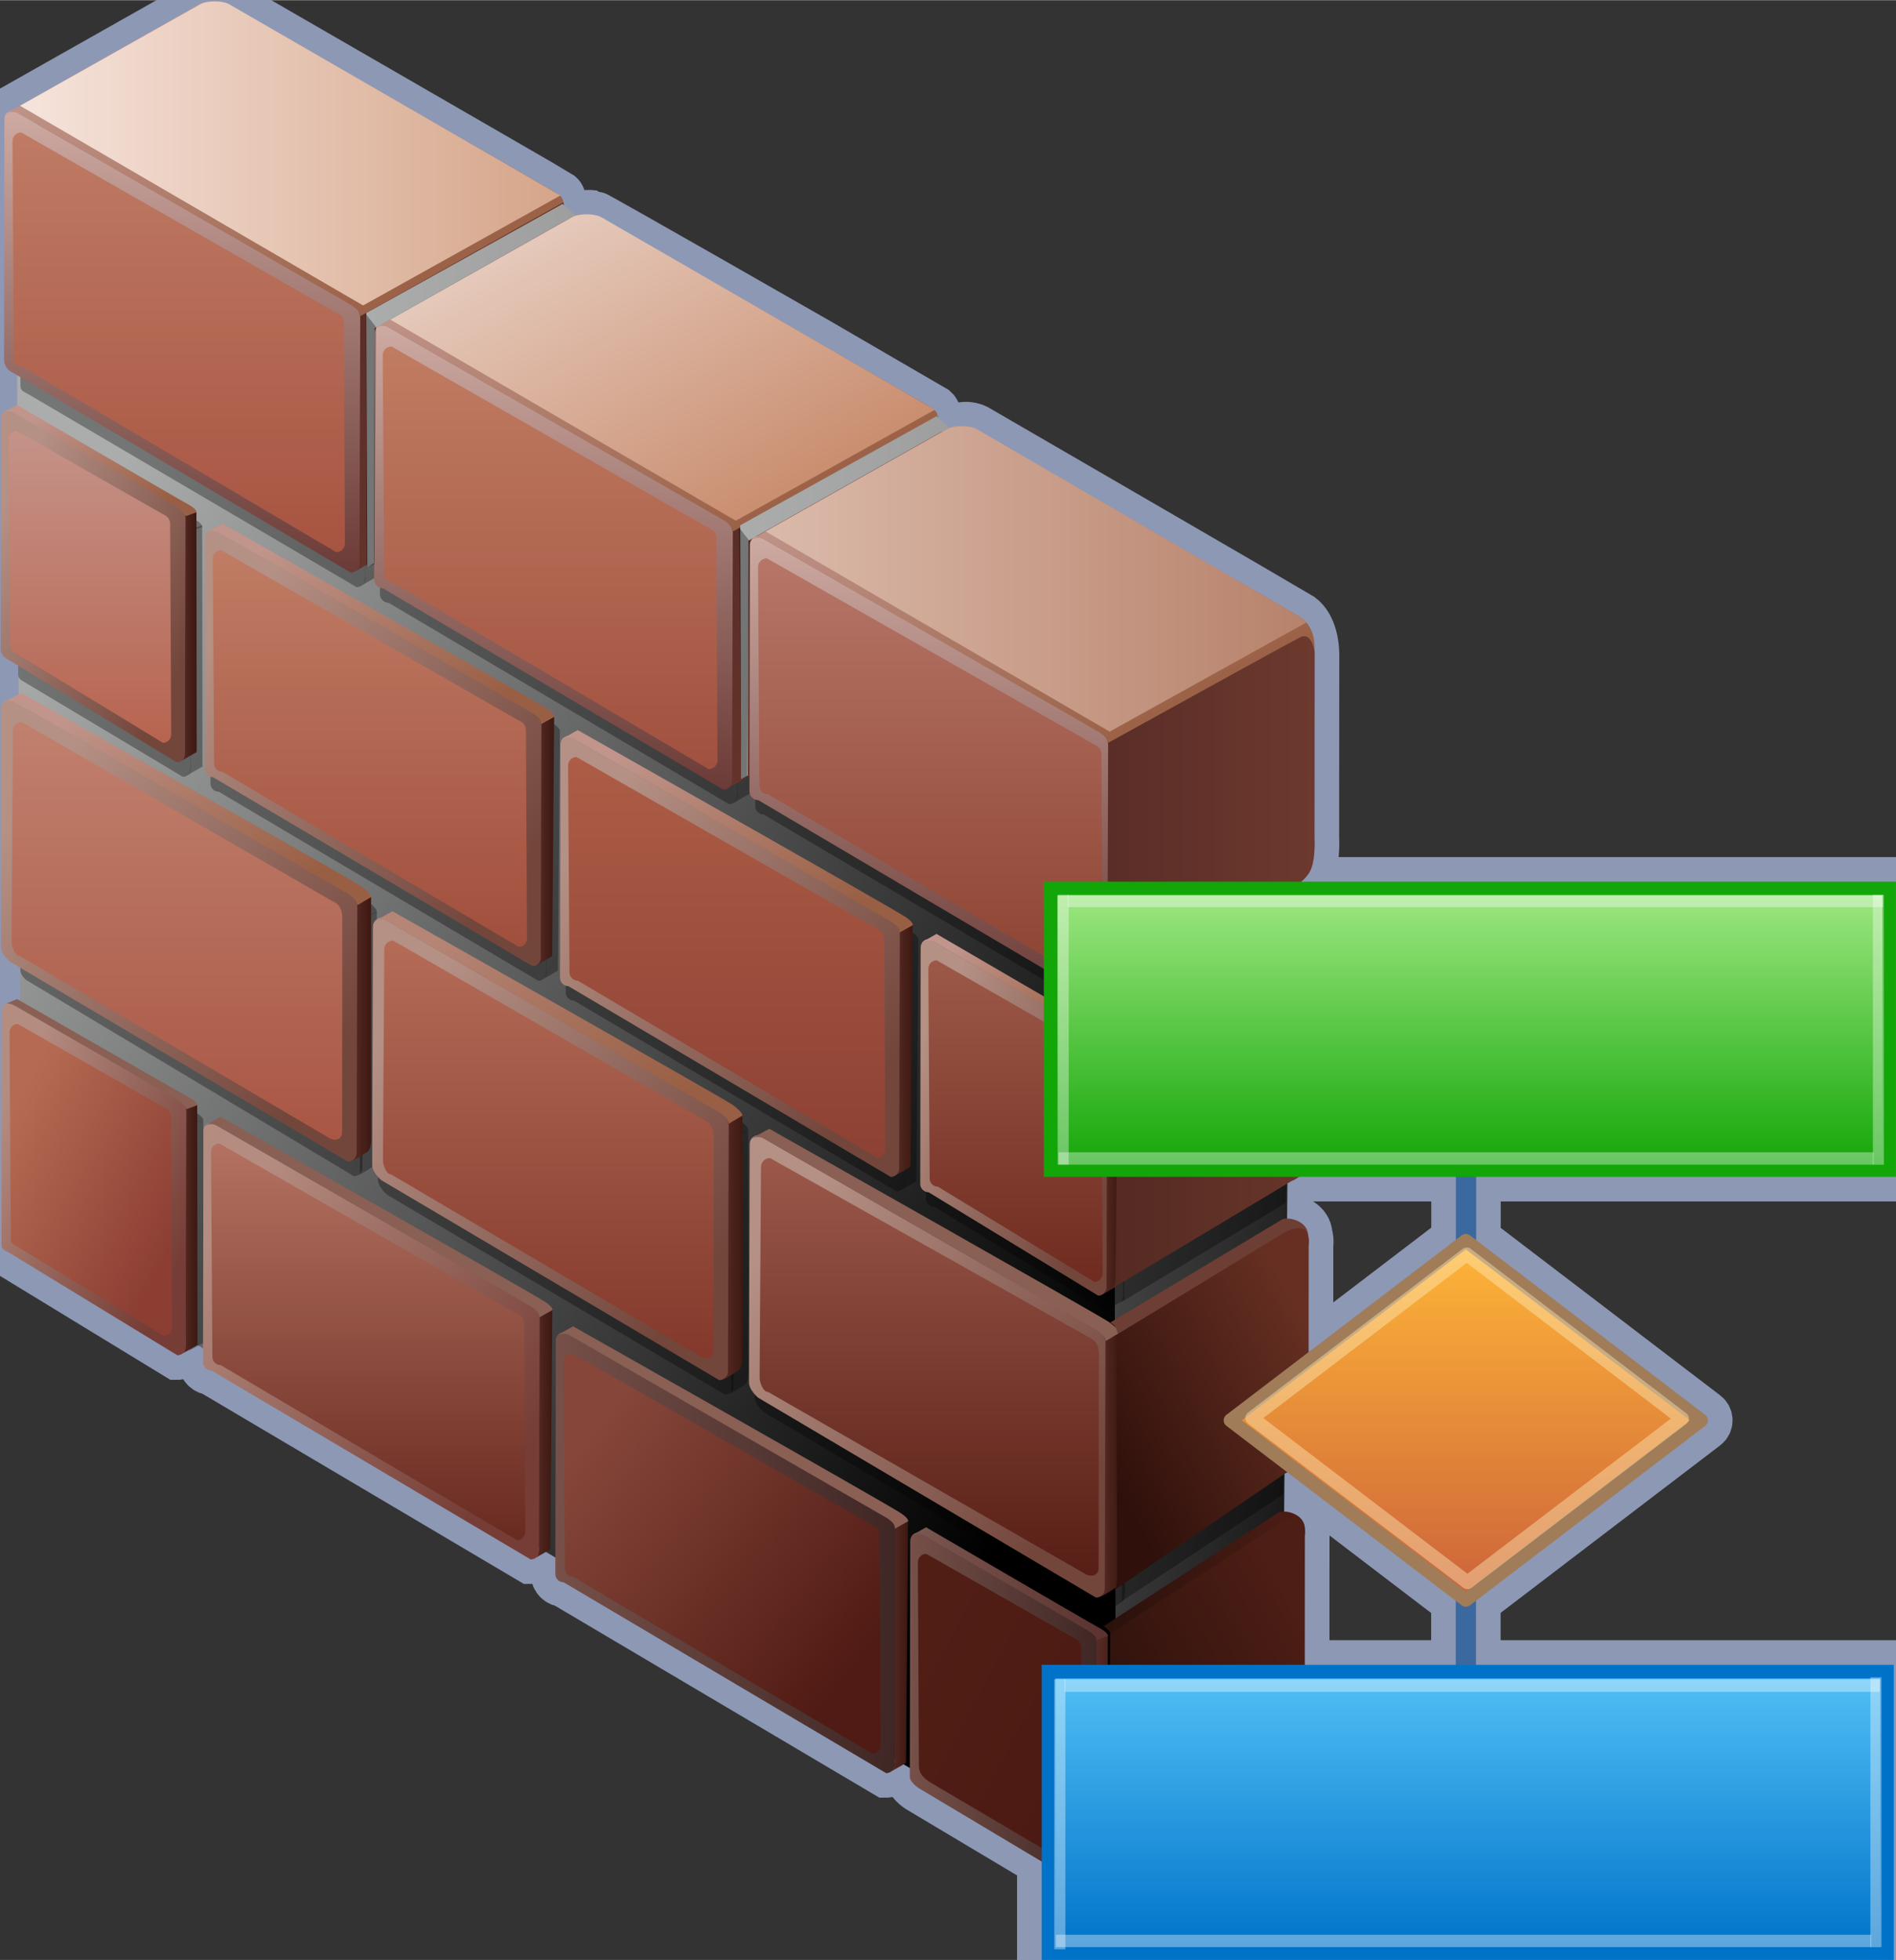<svg xmlns="http://www.w3.org/2000/svg" xmlns:xlink="http://www.w3.org/1999/xlink" version="1.1" width="0.802" height="0.829" viewBox="0 0 57.765 59.698">
  <rect x="0" y="0" width="57.765" height="59.698" fill="#333333" stroke="none"/>
  <title><![CDATA[Firewall Workflow on UCAS]]></title>
  <g transform=" scale(1) ">
    <path xmlns="http://www.w3.org/2000/svg" d="  M57.765,35.843 L57.765,26.853 L39.647,26.853 C39.736,26.776 39.824,26.684 39.89,26.578 C40.097,26.242 40.05,25.511 40.05,25.511 L40.054,19.9 C40.054,19.9 40.054,19.873 40.05,19.834 C40.047,19.724 40.009,19.074 39.602,18.783 C39.542,18.739 29.733,13.052 29.733,13.052 C29.672,13.022 29.593,13.002 29.508,12.99 C29.279,12.953 28.728,13.126 28.728,13.126 L28.685,13.149 L28.684,13.145 L28.566,13.034 L28.575,12.71 C28.575,12.71 28.524,12.537 28.465,12.484 L24.931,10.43 C24.931,10.43 18.157,6.55 18.073,6.538 C17.856,6.502 17.494,6.594 17.494,6.594 L17.186,6.378 C17.186,6.378 17.117,6.009 17.059,5.957 L16.384,5.554 L13.909,4.124 L6.961,0.113 C6.899,0.083 6.821,0.063 6.737,0.05 C6.509,0.013 6.229,0.039 6.096,0.11 L0.328,3.369 C0.282,3.382 0.241,3.403 0.209,3.436 L0.097,3.499 C0.134,3.475 0.169,3.459 0.202,3.446 C0.161,3.493 0.133,3.554 0.133,3.621 L0.123,10.969 C0.123,11.117 0.233,11.287 0.387,11.345 L0.521,11.424 L0.526,12.334 C0.517,12.329 0.513,12.326 0.513,12.326 L0.221,12.491 C0.177,12.504 0.137,12.524 0.106,12.556 L0,12.617 C0.035,12.595 0.062,12.588 0.093,12.575 C0.059,12.619 0.035,12.672 0.035,12.732 L0.019,19.773 C0.019,19.914 0.124,20.039 0.275,20.103 L0.557,20.276 L0.556,20.543 C0.556,20.564 0.563,20.578 0.567,20.594 L0.57,21.138 L0.257,21.309 C0.203,21.321 0.155,21.345 0.118,21.383 L0.009,21.443 C0.046,21.42 0.081,21.403 0.114,21.39 C0.073,21.437 0.046,21.497 0.046,21.565 L0.025,28.835 C0.025,28.982 0.16,29.162 0.299,29.288 L0.611,29.473 L0.617,30.484 C0.554,30.448 0.518,30.427 0.518,30.427 L0.181,30.57 C0.186,30.567 0.197,30.569 0.203,30.567 C0.118,30.608 0.059,30.694 0.059,30.795 L0.046,37.911 C0.046,38.052 0.129,38.077 0.297,38.164 L5.404,41.278 C5.47,41.278 5.53,41.251 5.575,41.208 C5.554,41.227 5.527,41.243 5.497,41.264 L5.785,41.097 C5.761,41.132 5.727,41.15 5.682,41.176 L6.047,40.981 L6.186,41.064 L6.185,41.486 C6.185,41.627 6.298,41.739 6.437,41.739 L16.169,47.496 C16.235,47.496 16.295,47.469 16.34,47.427 C16.319,47.446 16.293,47.462 16.262,47.482 L16.632,47.267 L16.922,47.439 L16.92,47.938 C16.92,48.08 17.034,48.194 17.175,48.194 L26.999,54.006 C27.065,54.006 27.125,53.978 27.17,53.937 C27.149,53.956 27.124,53.972 27.094,53.991 L27.531,53.737 L27.719,53.85 L27.718,54.114 C27.718,54.256 27.914,54.425 28.062,54.505 L31.737,56.698 L31.737,59.696 L57.699,59.696 L57.699,50.708 L44.969,50.708 L44.969,48.755 L51.954,43.426 C52.006,43.387 52.036,43.325 52.036,43.261 C52.036,43.196 52.006,43.135 51.954,43.096 L44.972,37.769 L44.972,35.842 L57.765,35.842 L57.765,35.843 Z M5.61,41.161 C5.603,41.176 5.596,41.186 5.587,41.196 C5.596,41.185 5.603,41.173 5.61,41.161 Z M16.352,47.417 C16.363,47.405 16.369,47.39 16.378,47.376 C16.37,47.392 16.361,47.405 16.352,47.417 Z M27.199,53.903 C27.194,53.91 27.191,53.917 27.186,53.922 C27.191,53.917 27.194,53.909 27.199,53.903 Z M39.754,50.708 L39.755,46.783 C39.755,46.783 39.781,46.609 39.736,46.459 C39.68,46.184 39.359,46.044 39.123,46.041 L39.135,44.892 C39.139,44.89 39.172,44.873 39.221,44.843 L44.353,48.759 L44.353,50.709 L39.754,50.709 L39.754,50.708 Z M44.356,37.763 L39.87,41.185 L39.871,37.945 C39.871,37.945 39.898,37.756 39.847,37.602 C39.833,37.276 39.469,37.116 39.212,37.117 L39.224,36.048 L39.334,35.982 C39.334,35.982 39.446,35.938 39.578,35.843 L44.356,35.843 L44.356,37.763 L44.356,37.763 Z" style="stroke-width: 1.5; stroke: #8d98b5; stroke-dasharray: none; stroke-linecap: butt; stroke-linejoin: miter; fill: none; "/>
    <defs xmlns="http://www.w3.org/2000/svg" xmlns:xlink="http://www.w3.org/1999/xlink">
      <linearGradient id="grad2376">
        <stop offset="0%" stop-color="#191818" stop-opacity="1"/>
        <stop offset="100%" stop-color="#515152" stop-opacity="1"/>
      </linearGradient>
      <linearGradient xlink:href="#grad2376" id="grad2377" x1="0" y1="0" x2="0" y2="1" gradientTransform="rotate(135 .5 .5)" gradientUnits="objectBoundingBox">
  </linearGradient>
    </defs>
    <path xmlns="http://www.w3.org/2000/svg" d="  M39.049,53.422 L33.46,57.071 L33.23,22.687 L39.393,19.222 L39.049,53.422 Z" style="fill-rule: evenodd; fill: url(#grad2377); "/>
    <defs xmlns="http://www.w3.org/2000/svg" xmlns:xlink="http://www.w3.org/1999/xlink">
      <linearGradient id="grad2378">
        <stop offset="0%" stop-color="#000000" stop-opacity="1"/>
        <stop offset="100%" stop-color="#abadac" stop-opacity="1"/>
      </linearGradient>
      <linearGradient xlink:href="#grad2378" id="grad2379" x1="0" y1="0" x2="0" y2="1" gradientTransform="rotate(135 .5 .5)" gradientUnits="objectBoundingBox">
  </linearGradient>
    </defs>
    <path xmlns="http://www.w3.org/2000/svg" d="  M34,57.017 L33.254,57.138 L0.652,37.781 L0.481,3.557 L33.93,22.793 L34,57.017 Z" style="fill-rule: evenodd; fill: url(#grad2379); "/>
    <path xmlns="http://www.w3.org/2000/svg" d="  M5.923,33.86 C6.204,34.01 6.188,34.105 6.188,34.105 L5.848,34.227 C5.797,34.103 5.789,34.077 5.597,33.947 L0.626,31.071 C0.605,31.064 0.445,30.968 0.2,31.122 L0.713,30.832 C0.711,30.832 5.665,33.721 5.923,33.86 Z" style="fill-rule: evenodd; fill: #000000; fill-opacity: 0.322; "/>
    <path xmlns="http://www.w3.org/2000/svg" d="  M27.52,46.368 C27.76,46.531 27.729,46.609 27.729,46.609 L27.33,46.834 C27.311,46.695 27.272,46.636 27.077,46.505 L17.392,40.931 C17.371,40.923 17.209,40.828 16.96,40.981 L17.521,40.667 C17.521,40.669 27.083,46.074 27.52,46.368 Z" style="fill-rule: evenodd; fill: #000000; fill-opacity: 0.322; "/>
    <path xmlns="http://www.w3.org/2000/svg" d="  M33.728,49.94 C34.012,50.092 33.995,50.187 33.995,50.187 L33.65,50.312 C33.598,50.185 33.59,50.159 33.398,50.027 L28.366,47.119 C28.346,47.111 28.184,47.014 27.936,47.17 L28.453,46.876 C28.453,46.877 33.466,49.8 33.728,49.94 Z" style="fill-rule: evenodd; fill: #000000; fill-opacity: 0.322; "/>
    <path xmlns="http://www.w3.org/2000/svg" d="  M16.997,29.561 L16.491,29.855 C16.597,29.788 16.643,29.776 16.643,29.438 L16.637,22.504 L17.057,22.27 L16.997,29.561 Z" style="fill-rule: evenodd; fill: #000000; fill-opacity: 0.322; "/>
    <path xmlns="http://www.w3.org/2000/svg" d="  M16.649,29.616 C16.649,29.756 16.537,29.869 16.396,29.869 L6.665,24.112 C6.525,24.112 6.412,23.999 6.412,23.86 L6.426,16.813 C6.426,16.673 6.538,16.561 6.679,16.561 L16.419,22.155 C16.652,22.268 16.67,22.465 16.67,22.529 L16.649,29.616 Z" style="fill-rule: evenodd; fill: #000000; fill-opacity: 0.322; "/>
    <path xmlns="http://www.w3.org/2000/svg" d="  M16.852,22.033 C17.089,22.192 17.059,22.27 17.059,22.27 L16.665,22.494 C16.647,22.357 16.607,22.297 16.415,22.168 L6.821,16.645 C6.799,16.639 6.639,16.544 6.392,16.697 L6.949,16.385 C6.949,16.387 16.42,21.741 16.852,22.033 Z" style="fill-rule: evenodd; fill: #000000; fill-opacity: 0.322; "/>
    <path xmlns="http://www.w3.org/2000/svg" d="  M19.012,13.188 L10.958,17.865 C11.07,17.794 11.122,17.78 11.122,17.424 L11.059,10.034 L17.335,6.589 L19.012,13.188 Z" style="fill-rule: evenodd; fill: #000000; fill-opacity: 0.322; "/>
    <path xmlns="http://www.w3.org/2000/svg" d="  M11.126,17.613 C11.126,17.761 11.011,17.88 10.866,17.88 L0.883,12.014 C0.707,11.915 0.623,11.894 0.623,11.746 L0.578,4.064 C0.578,3.915 0.695,3.796 0.84,3.796 L10.89,9.717 C11.055,9.799 11.15,9.965 11.15,10.111 L11.126,17.613 Z" style="fill-rule: evenodd; fill: #000000; fill-opacity: 0.322; "/>
    <path xmlns="http://www.w3.org/2000/svg" d="  M28.742,13.118 L30.419,19.768 L22.309,24.478 C22.421,24.406 22.473,24.393 22.473,24.033 L22.412,16.593 Z" style="fill-rule: evenodd; fill: #000000; fill-opacity: 0.322; "/>
    <path xmlns="http://www.w3.org/2000/svg" d="  M22.479,24.223 C22.479,24.371 22.358,24.491 22.21,24.491 L11.842,18.358 C11.695,18.358 11.575,18.237 11.575,18.089 L11.588,10.581 C11.588,10.432 11.708,10.312 11.855,10.312 L22.235,16.273 C22.405,16.355 22.503,16.523 22.503,16.672 L22.479,24.223 Z" style="fill-rule: evenodd; fill: #000000; fill-opacity: 0.322; "/>
    <path xmlns="http://www.w3.org/2000/svg" d="  M39.278,27.078 L39.295,27.612 L33.745,30.93 C33.856,30.858 33.908,30.845 33.908,30.486 L33.847,23.046 L39.263,20.168 L39.278,27.078 Z" style="fill-rule: evenodd; fill: #000000; fill-opacity: 0.322; "/>
    <path xmlns="http://www.w3.org/2000/svg" d="  M33.914,30.677 C33.914,30.825 33.763,31.022 33.559,30.884 L23.277,24.811 C23.128,24.811 23.009,24.691 23.009,24.542 L23.022,17.034 C23.022,16.886 23.142,16.765 23.291,16.765 L33.67,22.727 C33.839,22.808 33.938,22.976 33.938,23.125 L33.914,30.677 Z" style="fill-rule: evenodd; fill: #000000; fill-opacity: 0.322; "/>
    <path xmlns="http://www.w3.org/2000/svg" d="  M6.168,23.345 L5.649,23.644 C5.755,23.576 5.802,23.564 5.802,23.223 L5.793,16.117 L6.16,16.009 L6.168,23.345 Z" style="fill-rule: evenodd; fill: #000000; fill-opacity: 0.322; "/>
    <path xmlns="http://www.w3.org/2000/svg" d="  M5.808,23.404 C5.808,23.545 5.703,23.659 5.573,23.659 L0.79,20.799 C0.661,20.714 0.556,20.685 0.556,20.544 L0.581,13.177 C0.581,13.036 0.686,12.922 0.815,12.922 L5.595,15.87 C5.742,15.948 5.828,16.106 5.828,16.247 L5.808,23.404 Z" style="fill-rule: evenodd; fill: #000000; fill-opacity: 0.322; "/>
    <path xmlns="http://www.w3.org/2000/svg" d="  M5.901,15.797 C6.18,15.947 6.164,16.041 6.164,16.041 L5.824,16.164 C5.772,16.04 5.765,16.013 5.573,15.883 L0.602,13.008 C0.581,13.001 0.421,12.905 0.176,13.059 L0.688,12.769 C0.687,12.769 5.641,15.658 5.901,15.797 Z" style="fill-rule: evenodd; fill: #000000; fill-opacity: 0.322; "/>
    <path xmlns="http://www.w3.org/2000/svg" d="  M27.921,35.977 L27.409,36.274 C27.516,36.206 27.564,36.194 27.564,35.853 L27.556,28.852 L27.981,28.617 L27.921,35.977 Z" style="fill-rule: evenodd; fill: #000000; fill-opacity: 0.322; "/>
    <path xmlns="http://www.w3.org/2000/svg" d="  M27.569,36.034 C27.569,36.175 27.456,36.289 27.315,36.289 L17.491,30.476 C17.35,30.476 17.236,30.362 17.236,30.222 L17.248,23.108 C17.248,22.968 17.363,22.854 17.504,22.854 L27.337,28.502 C27.572,28.617 27.591,28.815 27.591,28.879 L27.569,36.034 Z" style="fill-rule: evenodd; fill: #000000; fill-opacity: 0.322; "/>
    <path xmlns="http://www.w3.org/2000/svg" d="  M27.773,28.378 C28.012,28.539 27.983,28.619 27.983,28.619 L27.584,28.843 C27.566,28.705 27.526,28.645 27.332,28.515 L17.647,22.941 C17.625,22.933 17.463,22.838 17.214,22.993 L17.776,22.678 C17.776,22.678 27.337,28.084 27.773,28.378 Z" style="fill-rule: evenodd; fill: #000000; fill-opacity: 0.322; "/>
    <path xmlns="http://www.w3.org/2000/svg" d="  M34.253,39.587 L33.727,39.889 C33.836,39.821 33.882,39.809 33.882,39.464 L33.874,32.274 L34.245,32.166 L34.253,39.587 Z" style="fill-rule: evenodd; fill: #000000; fill-opacity: 0.322; "/>
    <path xmlns="http://www.w3.org/2000/svg" d="  M33.888,39.646 C33.888,39.788 33.775,39.904 33.633,39.904 L28.466,36.755 C28.325,36.755 28.212,36.641 28.212,36.497 L28.225,29.297 C28.225,29.155 28.338,29.04 28.478,29.04 L33.656,32.023 C33.816,32.101 33.908,32.261 33.908,32.404 L33.888,39.646 Z" style="fill-rule: evenodd; fill: #000000; fill-opacity: 0.322; "/>
    <path xmlns="http://www.w3.org/2000/svg" d="  M33.983,31.95 C34.265,32.102 34.249,32.197 34.249,32.197 L33.904,32.321 C33.853,32.196 33.844,32.168 33.652,32.036 L28.621,29.128 C28.601,29.121 28.439,29.024 28.189,29.18 L28.707,28.887 C28.708,28.886 33.721,31.809 33.983,31.95 Z" style="fill-rule: evenodd; fill: #000000; fill-opacity: 0.322; "/>
    <path xmlns="http://www.w3.org/2000/svg" d="  M22.798,41.702 C22.798,41.702 22.819,42.089 22.691,42.173 C22.251,42.467 22.186,42.465 22.186,42.465 C22.297,42.394 22.279,42.467 22.279,42.109 L22.291,34.682 L22.795,34.411 L22.798,41.702 Z" style="fill-rule: evenodd; fill: #000000; fill-opacity: 0.322; "/>
    <path xmlns="http://www.w3.org/2000/svg" d="  M22.353,42.212 C22.353,42.358 22.234,42.478 22.087,42.478 L11.79,36.386 C11.65,36.26 11.515,36.081 11.515,35.933 L11.537,28.662 C11.537,28.514 11.656,28.395 11.803,28.395 L22.111,34.316 C22.279,34.397 22.376,34.564 22.376,34.71 L22.353,42.212 Z" style="fill-rule: evenodd; fill: #000000; fill-opacity: 0.322; "/>
    <path xmlns="http://www.w3.org/2000/svg" d="  M22.482,34.084 C22.817,34.316 22.793,34.42 22.793,34.42 L22.383,34.663 C22.34,34.529 22.309,34.465 22.106,34.33 L11.953,28.486 C11.93,28.479 11.76,28.378 11.499,28.541 L12.135,28.195 C12.134,28.196 22.146,33.851 22.482,34.084 Z" style="fill-rule: evenodd; fill: #000000; fill-opacity: 0.322; "/>
    <path xmlns="http://www.w3.org/2000/svg" d="  M11.483,35.046 C11.483,35.046 11.504,35.432 11.376,35.518 C10.937,35.812 10.871,35.809 10.871,35.809 C10.984,35.737 10.965,35.81 10.965,35.453 L10.976,28.026 L11.48,27.755 L11.483,35.046 Z" style="fill-rule: evenodd; fill: #000000; fill-opacity: 0.322; "/>
    <path xmlns="http://www.w3.org/2000/svg" d="  M11.041,35.556 C11.041,35.702 10.925,35.822 10.78,35.822 L0.794,29.845 C0.657,29.72 0.617,29.627 0.617,29.48 L0.527,22.007 C0.527,21.86 0.643,21.74 0.787,21.74 L10.805,27.661 C10.969,27.742 11.063,27.909 11.063,28.056 L11.041,35.556 Z" style="fill-rule: evenodd; fill: #000000; fill-opacity: 0.322; "/>
    <path xmlns="http://www.w3.org/2000/svg" d="  M11.168,27.427 C11.502,27.66 11.479,27.764 11.479,27.764 L11.069,28.008 C11.026,27.872 10.996,27.81 10.792,27.674 L0.639,21.831 C0.617,21.823 0.446,21.723 0.185,21.885 L0.821,21.541 C0.82,21.541 10.833,27.196 11.168,27.427 Z" style="fill-rule: evenodd; fill: #000000; fill-opacity: 0.322; "/>
    <path xmlns="http://www.w3.org/2000/svg" d="  M34.276,48.327 C34.276,48.327 34.297,48.712 34.169,48.799 C33.729,49.092 33.664,49.09 33.664,49.09 C33.776,49.019 33.757,49.091 33.757,48.734 L33.769,41.308 L34.272,41.036 L34.276,48.327 Z" style="fill-rule: evenodd; fill: #000000; fill-opacity: 0.322; "/>
    <path xmlns="http://www.w3.org/2000/svg" d="  M33.833,48.836 C33.833,48.984 33.713,49.103 33.566,49.103 L23.269,43.01 C23.128,42.885 22.994,42.706 22.994,42.557 L23.015,35.287 C23.015,35.14 23.133,35.02 23.282,35.02 L33.59,40.941 C33.758,41.023 33.855,41.19 33.855,41.336 L33.833,48.836 Z" style="fill-rule: evenodd; fill: #000000; fill-opacity: 0.322; "/>
    <path xmlns="http://www.w3.org/2000/svg" d="  M33.961,40.708 C34.295,40.941 34.272,41.045 34.272,41.045 L33.862,41.289 C33.819,41.153 33.786,41.091 33.584,40.955 L23.431,35.112 C23.408,35.105 23.239,35.003 22.978,35.166 L23.613,34.82 C23.613,34.821 33.626,40.477 33.961,40.708 Z" style="fill-rule: evenodd; fill: #000000; fill-opacity: 0.322; "/>
    <path xmlns="http://www.w3.org/2000/svg" d="  M39.214,30.007 L39.198,35.444 L39.198,36.091 L39.165,36.641 L34.068,39.718 C34.178,39.65 34.224,39.637 34.224,39.289 L34.217,33.04 L39.214,30.007 Z" style="fill-rule: evenodd; fill: #000000; fill-opacity: 0.322; "/>
    <path xmlns="http://www.w3.org/2000/svg" d="  M39.1,45.511 L34.118,48.812 C34.228,48.742 34.181,48.735 34.181,48.389 L34.173,41.078 L39.184,38.072 L39.1,45.511 Z" style="fill-rule: evenodd; fill: #000000; fill-opacity: 0.322; "/>
    <path xmlns="http://www.w3.org/2000/svg" d="  M6.202,40.901 L5.683,41.178 C5.789,41.115 5.837,41.104 5.837,40.788 L5.827,34.205 L6.194,34.105 L6.202,40.901 Z" style="fill-rule: evenodd; fill: #000000; fill-opacity: 0.322; "/>
    <defs xmlns="http://www.w3.org/2000/svg" xmlns:xlink="http://www.w3.org/1999/xlink">
      <linearGradient id="grad2380">
        <stop offset="0%" stop-color="#4d1e15" stop-opacity="1"/>
        <stop offset="100%" stop-color="#2a100b" stop-opacity="1"/>
      </linearGradient>
      <linearGradient xlink:href="#grad2380" id="grad2381" x1="0" y1="0" x2="0" y2="1" gradientTransform="rotate(90 .5 .5)" gradientUnits="objectBoundingBox">
  </linearGradient>
    </defs>
    <path xmlns="http://www.w3.org/2000/svg" d="  M39.408,46.292 L33.857,49.862 C33.827,49.709 33.81,49.66 33.62,49.532 L38.962,46.063 C39.191,45.971 39.776,46.14 39.749,46.572 L39.408,46.292 Z" style="fill-rule: evenodd; fill: url(#grad2381); "/>
    <path xmlns="http://www.w3.org/2000/svg" d="  M39.605,28.598 L34.08,31.761 C33.989,31.616 34.001,31.624 33.888,31.552 L39.225,28.305 C39.453,28.211 40.039,28.381 40.011,28.814 L39.605,28.598 Z" style="fill-rule: evenodd; fill: #6d3e34; "/>
    <defs xmlns="http://www.w3.org/2000/svg" xmlns:xlink="http://www.w3.org/1999/xlink">
      <linearGradient id="grad2382">
        <stop offset="0%" stop-color="#3c1811" stop-opacity="1"/>
        <stop offset="100%" stop-color="#592d27" stop-opacity="1"/>
      </linearGradient>
      <linearGradient xlink:href="#grad2382" id="grad2383" x1="0" y1="0" x2="0" y2="1" gradientTransform="rotate(90 .5 .5)" gradientUnits="objectBoundingBox">
  </linearGradient>
    </defs>
    <path xmlns="http://www.w3.org/2000/svg" d="  M16.768,47.189 L16.262,47.484 C16.368,47.416 16.416,47.404 16.416,47.067 L16.409,40.133 L16.829,39.899 L16.768,47.189 Z" style="fill-rule: evenodd; fill: url(#grad2383); "/>
    <defs xmlns="http://www.w3.org/2000/svg" xmlns:xlink="http://www.w3.org/1999/xlink">
      <linearGradient id="grad2384">
        <stop offset="0%" stop-color="#753d35" stop-opacity="1"/>
        <stop offset="100%" stop-color="#b58c80" stop-opacity="1"/>
      </linearGradient>
      <linearGradient xlink:href="#grad2384" id="grad2385" x1="0" y1="0" x2="0" y2="1" gradientTransform="rotate(135 .5 .5)" gradientUnits="objectBoundingBox">
  </linearGradient>
    </defs>
    <path xmlns="http://www.w3.org/2000/svg" d="  M16.421,47.245 C16.421,47.384 16.308,47.498 16.169,47.498 L6.437,41.74 C6.298,41.74 6.185,41.628 6.185,41.487 L6.198,34.441 C6.198,34.301 6.311,34.19 6.451,34.19 L16.191,39.783 C16.424,39.896 16.442,40.093 16.442,40.157 L16.421,47.245 Z" style="fill-rule: evenodd; fill: url(#grad2385); "/>
    <defs xmlns="http://www.w3.org/2000/svg" xmlns:xlink="http://www.w3.org/1999/xlink">
      <linearGradient id="grad2386">
        <stop offset="0%" stop-color="#692a20" stop-opacity="1"/>
        <stop offset="100%" stop-color="#b37261" stop-opacity="1"/>
      </linearGradient>
      <linearGradient xlink:href="#grad2386" id="grad2387" x1="0" y1="0" x2="0" y2="1" gradientTransform="rotate(180 .5 .5)" gradientUnits="objectBoundingBox">
  </linearGradient>
    </defs>
    <path xmlns="http://www.w3.org/2000/svg" d="  M16.002,46.657 C16.002,46.796 15.889,46.909 15.751,46.909 L6.724,41.578 C6.583,41.578 6.471,41.466 6.471,41.326 L6.43,35.079 C6.43,34.939 6.542,34.826 6.682,34.826 L15.719,39.997 C15.986,40.108 15.97,40.251 15.97,40.391 L16.002,46.657 Z" style="fill-rule: evenodd; fill: url(#grad2387); "/>
    <path xmlns="http://www.w3.org/2000/svg" d="  M16.624,39.662 C16.861,39.822 16.831,39.899 16.831,39.899 L16.436,40.123 C16.418,39.986 16.378,39.926 16.186,39.797 L6.592,34.276 C6.571,34.268 6.41,34.173 6.163,34.327 L6.72,34.015 C6.72,34.016 16.19,39.37 16.624,39.662 Z" style="fill-rule: evenodd; fill: #8a5f54; "/>
    <defs xmlns="http://www.w3.org/2000/svg" xmlns:xlink="http://www.w3.org/1999/xlink">
      <linearGradient id="grad2388">
        <stop offset="0%" stop-color="#3c1811" stop-opacity="1"/>
        <stop offset="100%" stop-color="#592d27" stop-opacity="1"/>
      </linearGradient>
      <linearGradient xlink:href="#grad2388" id="grad2389" x1="0" y1="0" x2="0" y2="1" gradientTransform="rotate(90 .5 .5)" gradientUnits="objectBoundingBox">
  </linearGradient>
    </defs>
    <path xmlns="http://www.w3.org/2000/svg" d="  M6.016,40.966 L5.497,41.264 C5.603,41.196 5.65,41.184 5.65,40.843 L5.641,33.738 L6.008,33.631 L6.016,40.966 Z" style="fill-rule: evenodd; fill: url(#grad2389); "/>
    <defs xmlns="http://www.w3.org/2000/svg" xmlns:xlink="http://www.w3.org/1999/xlink">
      <linearGradient id="grad2390">
        <stop offset="0%" stop-color="#753d35" stop-opacity="1"/>
        <stop offset="100%" stop-color="#b58c80" stop-opacity="1"/>
      </linearGradient>
      <linearGradient xlink:href="#grad2390" id="grad2391" x1="0" y1="0" x2="0" y2="1" gradientTransform="rotate(135 .5 .5)" gradientUnits="objectBoundingBox">
  </linearGradient>
    </defs>
    <path xmlns="http://www.w3.org/2000/svg" d="  M5.655,41.023 C5.655,41.164 5.543,41.279 5.404,41.279 L0.297,38.165 C0.13,38.078 0.046,38.052 0.046,37.912 L0.059,30.796 C0.059,30.655 0.172,30.541 0.31,30.541 L5.427,33.49 C5.585,33.568 5.676,33.725 5.676,33.867 L5.655,41.023 Z" style="fill-rule: evenodd; fill: url(#grad2391); "/>
    <defs xmlns="http://www.w3.org/2000/svg" xmlns:xlink="http://www.w3.org/1999/xlink">
      <linearGradient id="grad2392">
        <stop offset="0%" stop-color="#8c3e33" stop-opacity="1"/>
        <stop offset="100%" stop-color="#b56b53" stop-opacity="1"/>
      </linearGradient>
      <linearGradient xlink:href="#grad2392" id="grad2393" x1="0" y1="0" x2="0" y2="1" gradientTransform="rotate(135 .5 .5)" gradientUnits="objectBoundingBox">
  </linearGradient>
    </defs>
    <path xmlns="http://www.w3.org/2000/svg" d="  M5.239,40.43 C5.239,40.571 5.127,40.685 4.988,40.685 L0.582,38.002 C0.435,37.916 0.331,37.889 0.331,37.748 L0.29,31.44 C0.29,31.299 0.402,31.185 0.541,31.185 L4.957,33.704 C5.223,33.817 5.208,33.961 5.208,34.101 L5.239,40.43 Z" style="fill-rule: evenodd; fill: url(#grad2393); "/>
    <path xmlns="http://www.w3.org/2000/svg" d="  M5.749,33.417 C6.029,33.567 6.013,33.661 6.013,33.661 L5.672,33.784 C5.622,33.66 5.614,33.633 5.422,33.502 L0.451,30.628 C0.43,30.62 0.24,30.531 0.181,30.57 L0.519,30.427 C0.519,30.427 5.489,33.278 5.749,33.417 Z" style="fill-rule: evenodd; fill: #8a5f54; "/>
    <defs xmlns="http://www.w3.org/2000/svg" xmlns:xlink="http://www.w3.org/1999/xlink">
      <linearGradient id="grad2394">
        <stop offset="0%" stop-color="#3c1811" stop-opacity="1"/>
        <stop offset="100%" stop-color="#592d27" stop-opacity="1"/>
      </linearGradient>
      <linearGradient xlink:href="#grad2394" id="grad2395" x1="0" y1="0" x2="0" y2="1" gradientTransform="rotate(90 .5 .5)" gradientUnits="objectBoundingBox">
  </linearGradient>
    </defs>
    <path xmlns="http://www.w3.org/2000/svg" d="  M27.605,53.696 L27.093,53.992 C27.2,53.924 27.248,53.912 27.248,53.572 L27.241,46.571 L27.666,46.336 L27.605,53.696 Z" style="fill-rule: evenodd; fill: url(#grad2395); "/>
    <defs xmlns="http://www.w3.org/2000/svg" xmlns:xlink="http://www.w3.org/1999/xlink">
      <linearGradient id="grad2396">
        <stop offset="0%" stop-color="#3f2725" stop-opacity="1"/>
        <stop offset="100%" stop-color="#765049" stop-opacity="1"/>
      </linearGradient>
      <linearGradient xlink:href="#grad2396" id="grad2397" x1="0" y1="0" x2="0" y2="1" gradientTransform="rotate(90 .5 .5)" gradientUnits="objectBoundingBox">
  </linearGradient>
    </defs>
    <path xmlns="http://www.w3.org/2000/svg" d="  M27.254,53.752 C27.254,53.894 27.14,54.008 26.998,54.008 L17.174,48.195 C17.033,48.195 16.919,48.081 16.919,47.94 L16.933,40.827 C16.933,40.686 17.046,40.572 17.188,40.572 L27.023,46.22 C27.257,46.334 27.275,46.532 27.275,46.597 L27.254,53.752 Z" style="fill-rule: evenodd; fill: url(#grad2397); "/>
    <defs xmlns="http://www.w3.org/2000/svg" xmlns:xlink="http://www.w3.org/1999/xlink">
      <linearGradient id="grad2398">
        <stop offset="0%" stop-color="#501b14" stop-opacity="1"/>
        <stop offset="100%" stop-color="#86463a" stop-opacity="1"/>
      </linearGradient>
      <linearGradient xlink:href="#grad2398" id="grad2399" x1="0" y1="0" x2="0" y2="1" gradientTransform="rotate(135 .5 .5)" gradientUnits="objectBoundingBox">
  </linearGradient>
    </defs>
    <path xmlns="http://www.w3.org/2000/svg" d="  M26.831,53.159 C26.831,53.3 26.719,53.413 26.578,53.413 L17.465,48.031 C17.323,48.031 17.209,47.917 17.209,47.776 L17.168,41.471 C17.168,41.33 17.282,41.216 17.423,41.216 L26.546,46.434 C26.815,46.547 26.8,46.691 26.8,46.832 L26.831,53.159 Z" style="fill-rule: evenodd; fill: url(#grad2399); "/>
    <path xmlns="http://www.w3.org/2000/svg" d="  M27.458,46.096 C27.698,46.258 27.668,46.336 27.668,46.336 L27.269,46.562 C27.251,46.423 27.21,46.364 27.017,46.234 L17.331,40.66 C17.308,40.652 17.147,40.556 16.898,40.71 L17.46,40.397 C17.46,40.397 27.021,45.802 27.458,46.096 Z" style="fill-rule: evenodd; fill: #8a5f54; "/>
    <defs xmlns="http://www.w3.org/2000/svg" xmlns:xlink="http://www.w3.org/1999/xlink">
      <linearGradient id="grad2400">
        <stop offset="0%" stop-color="#3c1811" stop-opacity="1"/>
        <stop offset="100%" stop-color="#592d27" stop-opacity="1"/>
      </linearGradient>
      <linearGradient xlink:href="#grad2400" id="grad2401" x1="0" y1="0" x2="0" y2="1" gradientTransform="rotate(135 .5 .5)" gradientUnits="objectBoundingBox">
  </linearGradient>
    </defs>
    <path xmlns="http://www.w3.org/2000/svg" d="  M33.759,57.221 L33.234,57.523 C33.341,57.455 33.389,57.443 33.389,57.098 L33.38,49.908 L33.75,49.8 L33.759,57.221 Z" style="fill-rule: evenodd; fill: url(#grad2401); "/>
    <defs xmlns="http://www.w3.org/2000/svg" xmlns:xlink="http://www.w3.org/1999/xlink">
      <linearGradient id="grad2402">
        <stop offset="0%" stop-color="#3f2725" stop-opacity="1"/>
        <stop offset="100%" stop-color="#765049" stop-opacity="1"/>
      </linearGradient>
      <linearGradient xlink:href="#grad2402" id="grad2403" x1="0" y1="0" x2="0" y2="1" gradientTransform="rotate(90 .5 .5)" gradientUnits="objectBoundingBox">
  </linearGradient>
    </defs>
    <path xmlns="http://www.w3.org/2000/svg" d="  M33.395,57.28 C33.395,57.422 33.281,57.538 33.139,57.538 L28.061,54.507 C27.913,54.428 27.718,54.258 27.718,54.116 L27.732,46.931 C27.732,46.789 27.845,46.673 27.986,46.673 L33.163,49.656 C33.323,49.735 33.416,49.896 33.416,50.038 L33.395,57.28 Z" style="fill-rule: evenodd; fill: url(#grad2403); "/>
    <defs xmlns="http://www.w3.org/2000/svg" xmlns:xlink="http://www.w3.org/1999/xlink">
      <linearGradient id="grad2404">
        <stop offset="0%" stop-color="#4c1a12" stop-opacity="1"/>
        <stop offset="100%" stop-color="#501e15" stop-opacity="1"/>
      </linearGradient>
      <linearGradient xlink:href="#grad2404" id="grad2405" x1="0" y1="0" x2="0" y2="1" gradientTransform="rotate(135 .5 .5)" gradientUnits="objectBoundingBox">
  </linearGradient>
    </defs>
    <path xmlns="http://www.w3.org/2000/svg" d="  M32.917,56.577 C32.917,56.719 32.805,56.835 32.665,56.835 L28.34,54.288 C28.061,54.116 27.996,53.938 27.996,53.795 L27.965,47.583 C27.965,47.442 28.078,47.326 28.219,47.326 L32.688,49.874 C32.956,49.988 32.942,50.135 32.942,50.277 L32.917,56.577 Z" style="fill-rule: evenodd; fill: url(#grad2405); "/>
    <defs xmlns="http://www.w3.org/2000/svg" xmlns:xlink="http://www.w3.org/1999/xlink">
      <linearGradient id="grad2406">
        <stop offset="0%" stop-color="#5b322d" stop-opacity="1"/>
        <stop offset="100%" stop-color="#7c5853" stop-opacity="1"/>
      </linearGradient>
      <linearGradient xlink:href="#grad2406" id="grad2407" x1="0" y1="0" x2="0" y2="1" gradientTransform="rotate(90 .5 .5)" gradientUnits="objectBoundingBox">
  </linearGradient>
    </defs>
    <path xmlns="http://www.w3.org/2000/svg" d="  M33.489,49.583 C33.771,49.734 33.755,49.829 33.755,49.829 L33.41,49.954 C33.358,49.828 33.352,49.801 33.156,49.669 L28.127,46.761 C28.105,46.754 27.945,46.656 27.696,46.813 L28.213,46.518 C28.213,46.519 33.227,49.443 33.489,49.583 Z" style="fill-rule: evenodd; fill: url(#grad2407); "/>
    <defs xmlns="http://www.w3.org/2000/svg" xmlns:xlink="http://www.w3.org/1999/xlink">
      <linearGradient id="grad2408">
        <stop offset="0%" stop-color="#3c1811" stop-opacity="1"/>
        <stop offset="100%" stop-color="#592d27" stop-opacity="1"/>
      </linearGradient>
      <linearGradient xlink:href="#grad2408" id="grad2409" x1="0" y1="0" x2="0" y2="1" gradientTransform="rotate(90 .5 .5)" gradientUnits="objectBoundingBox">
  </linearGradient>
    </defs>
    <path xmlns="http://www.w3.org/2000/svg" d="  M16.823,29.118 L16.316,29.413 C16.421,29.345 16.468,29.333 16.468,28.996 L16.462,22.061 L16.883,21.828 L16.823,29.118 Z" style="fill-rule: evenodd; fill: url(#grad2409); "/>
    <defs xmlns="http://www.w3.org/2000/svg" xmlns:xlink="http://www.w3.org/1999/xlink">
      <linearGradient id="grad2410">
        <stop offset="0%" stop-color="#73463c" stop-opacity="1"/>
        <stop offset="100%" stop-color="#b59084" stop-opacity="1"/>
      </linearGradient>
      <linearGradient xlink:href="#grad2410" id="grad2411" x1="0" y1="0" x2="0" y2="1" gradientTransform="rotate(135 .5 .5)" gradientUnits="objectBoundingBox">
  </linearGradient>
    </defs>
    <path xmlns="http://www.w3.org/2000/svg" d="  M16.474,29.174 C16.474,29.313 16.361,29.425 16.222,29.425 L6.49,23.669 C6.35,23.669 6.239,23.555 6.239,23.416 L6.251,16.37 C6.251,16.231 6.364,16.118 6.504,16.118 L16.244,21.713 C16.477,21.826 16.495,22.023 16.495,22.086 L16.474,29.174 Z" style="fill-rule: evenodd; fill: url(#grad2411); "/>
    <defs xmlns="http://www.w3.org/2000/svg" xmlns:xlink="http://www.w3.org/1999/xlink">
      <linearGradient id="grad2412">
        <stop offset="0%" stop-color="#a14f3d" stop-opacity="1"/>
        <stop offset="100%" stop-color="#c07c64" stop-opacity="1"/>
      </linearGradient>
      <linearGradient xlink:href="#grad2412" id="grad2413" x1="0" y1="0" x2="0" y2="1" gradientTransform="rotate(180 .5 .5)" gradientUnits="objectBoundingBox">
  </linearGradient>
    </defs>
    <path xmlns="http://www.w3.org/2000/svg" d="  M16.055,28.586 C16.055,28.726 15.944,28.838 15.803,28.838 L6.777,23.506 C6.637,23.506 6.524,23.393 6.524,23.254 L6.483,17.008 C6.483,16.869 6.596,16.756 6.736,16.756 L15.773,21.925 C16.039,22.037 16.024,22.18 16.024,22.319 L16.055,28.586 Z" style="fill-rule: evenodd; fill: url(#grad2413); "/>
    <defs xmlns="http://www.w3.org/2000/svg" xmlns:xlink="http://www.w3.org/1999/xlink">
      <linearGradient id="grad2414">
        <stop offset="0%" stop-color="#995f44" stop-opacity="1"/>
        <stop offset="100%" stop-color="#c1958b" stop-opacity="1"/>
      </linearGradient>
      <linearGradient xlink:href="#grad2414" id="grad2415" x1="0" y1="0" x2="0" y2="1" gradientTransform="rotate(135 .5 .5)" gradientUnits="objectBoundingBox">
  </linearGradient>
    </defs>
    <path xmlns="http://www.w3.org/2000/svg" d="  M16.677,21.59 C16.914,21.75 16.885,21.829 16.885,21.829 L16.489,22.052 C16.471,21.915 16.433,21.855 16.24,21.726 L6.646,16.204 C6.624,16.198 6.464,16.102 6.218,16.256 L6.775,15.944 C6.774,15.944 16.244,21.299 16.677,21.59 Z" style="fill-rule: evenodd; fill: url(#grad2415); "/>
    <defs xmlns="http://www.w3.org/2000/svg" xmlns:xlink="http://www.w3.org/1999/xlink">
      <linearGradient id="grad2416">
        <stop offset="0%" stop-color="#6d392e" stop-opacity="1"/>
        <stop offset="100%" stop-color="#592d27" stop-opacity="1"/>
      </linearGradient>
      <linearGradient xlink:href="#grad2416" id="grad2417" x1="0" y1="0" x2="0" y2="1" gradientTransform="rotate(135 .5 .5)" gradientUnits="objectBoundingBox">
  </linearGradient>
    </defs>
    <path xmlns="http://www.w3.org/2000/svg" d="  M18.837,12.745 L10.783,17.422 C10.895,17.351 10.945,17.338 10.945,16.981 L10.884,9.591 L17.16,6.146 L18.837,12.745 Z" style="fill-rule: evenodd; fill: url(#grad2417); "/>
    <defs xmlns="http://www.w3.org/2000/svg" xmlns:xlink="http://www.w3.org/1999/xlink">
      <linearGradient id="grad2418">
        <stop offset="0%" stop-color="#6b3b37" stop-opacity="1"/>
        <stop offset="100%" stop-color="#cdaaa2" stop-opacity="1"/>
      </linearGradient>
      <linearGradient xlink:href="#grad2418" id="grad2419" x1="0" y1="0" x2="0" y2="1" gradientTransform="rotate(180 .5 .5)" gradientUnits="objectBoundingBox">
  </linearGradient>
    </defs>
    <path xmlns="http://www.w3.org/2000/svg" d="  M10.951,17.17 C10.951,17.317 10.832,17.437 10.685,17.437 L0.388,11.345 C0.234,11.286 0.124,11.116 0.124,10.968 L0.134,3.62 C0.134,3.473 0.254,3.353 0.401,3.353 L10.709,9.274 C10.877,9.355 10.975,9.521 10.975,9.668 L10.951,17.17 Z" style="fill-rule: evenodd; fill: url(#grad2419); "/>
    <defs xmlns="http://www.w3.org/2000/svg" xmlns:xlink="http://www.w3.org/1999/xlink">
      <linearGradient id="grad2420">
        <stop offset="0%" stop-color="#a75441" stop-opacity="1"/>
        <stop offset="100%" stop-color="#bf7b64" stop-opacity="1"/>
      </linearGradient>
      <linearGradient xlink:href="#grad2420" id="grad2421" x1="0" y1="0" x2="0" y2="1" gradientTransform="rotate(180 .5 .5)" gradientUnits="objectBoundingBox">
  </linearGradient>
    </defs>
    <path xmlns="http://www.w3.org/2000/svg" d="  M10.509,16.548 C10.509,16.695 10.39,16.814 10.243,16.814 L0.689,11.173 C0.542,11.173 0.422,11.053 0.422,10.906 L0.38,4.295 C0.38,4.148 0.498,4.029 0.646,4.029 L10.209,9.499 C10.49,9.618 10.475,9.769 10.475,9.916 L10.509,16.548 Z" style="fill-rule: evenodd; fill: url(#grad2421); "/>
    <defs xmlns="http://www.w3.org/2000/svg" xmlns:xlink="http://www.w3.org/1999/xlink">
      <linearGradient id="grad2422">
        <stop offset="0%" stop-color="#995f44" stop-opacity="1"/>
        <stop offset="100%" stop-color="#c1958b" stop-opacity="1"/>
      </linearGradient>
      <linearGradient xlink:href="#grad2422" id="grad2423" x1="0" y1="0" x2="0" y2="1" gradientTransform="rotate(135 .5 .5)" gradientUnits="objectBoundingBox">
  </linearGradient>
    </defs>
    <path xmlns="http://www.w3.org/2000/svg" d="  M10.981,9.623 C10.938,9.487 10.906,9.425 10.703,9.289 L0.55,3.446 C0.526,3.438 0.358,3.337 0.097,3.499 L6.098,0.109 C6.274,0.015 6.713,0 6.938,0.109 L16.901,5.845 C17.057,5.931 17.159,6.014 17.159,6.16 L10.981,9.623 Z" style="fill-rule: evenodd; fill: url(#grad2423); "/>
    <defs xmlns="http://www.w3.org/2000/svg" xmlns:xlink="http://www.w3.org/1999/xlink">
      <linearGradient id="grad2424">
        <stop offset="0%" stop-color="#d5a589" stop-opacity="1"/>
        <stop offset="100%" stop-color="#f6e4dc" stop-opacity="1"/>
      </linearGradient>
      <linearGradient xlink:href="#grad2424" id="grad2425" x1="0" y1="0" x2="0" y2="1" gradientTransform="rotate(90 .5 .5)" gradientUnits="objectBoundingBox">
  </linearGradient>
    </defs>
    <path xmlns="http://www.w3.org/2000/svg" d="  M11.062,9.299 L0.61,3.216 L6.122,0.112 C6.298,0.019 6.738,0.003 6.962,0.112 L17.073,5.949 L11.062,9.299 Z" style="fill-rule: evenodd; fill: url(#grad2425); "/>
    <defs xmlns="http://www.w3.org/2000/svg" xmlns:xlink="http://www.w3.org/1999/xlink">
      <linearGradient id="grad2426">
        <stop offset="0%" stop-color="#6d392e" stop-opacity="1"/>
        <stop offset="100%" stop-color="#592d27" stop-opacity="1"/>
      </linearGradient>
      <linearGradient xlink:href="#grad2426" id="grad2427" x1="0" y1="0" x2="0" y2="1" gradientTransform="rotate(135 .5 .5)" gradientUnits="objectBoundingBox">
  </linearGradient>
    </defs>
    <path xmlns="http://www.w3.org/2000/svg" d="  M30.244,19.326 L22.135,24.035 C22.247,23.962 22.299,23.949 22.299,23.59 L22.237,16.149 L28.567,12.675 L30.244,19.326 Z" style="fill-rule: evenodd; fill: url(#grad2427); "/>
    <defs xmlns="http://www.w3.org/2000/svg" xmlns:xlink="http://www.w3.org/1999/xlink">
      <linearGradient id="grad2428">
        <stop offset="0%" stop-color="#6b3b37" stop-opacity="1"/>
        <stop offset="100%" stop-color="#cdaaa2" stop-opacity="1"/>
      </linearGradient>
      <linearGradient xlink:href="#grad2428" id="grad2429" x1="0" y1="0" x2="0" y2="1" gradientTransform="rotate(180 .5 .5)" gradientUnits="objectBoundingBox">
  </linearGradient>
    </defs>
    <path xmlns="http://www.w3.org/2000/svg" d="  M22.303,23.781 C22.303,23.93 22.183,24.049 22.035,24.049 L11.667,17.915 C11.518,17.915 11.399,17.795 11.399,17.647 L11.413,10.139 C11.413,9.99 11.532,9.87 11.681,9.87 L22.06,15.831 C22.229,15.913 22.327,16.08 22.327,16.229 L22.303,23.781 Z" style="fill-rule: evenodd; fill: url(#grad2429); "/>
    <defs xmlns="http://www.w3.org/2000/svg" xmlns:xlink="http://www.w3.org/1999/xlink">
      <linearGradient id="grad2430">
        <stop offset="0%" stop-color="#a1513f" stop-opacity="1"/>
        <stop offset="100%" stop-color="#c07c62" stop-opacity="1"/>
      </linearGradient>
      <linearGradient xlink:href="#grad2430" id="grad2431" x1="0" y1="0" x2="0" y2="1" gradientTransform="rotate(180 .5 .5)" gradientUnits="objectBoundingBox">
  </linearGradient>
    </defs>
    <path xmlns="http://www.w3.org/2000/svg" d="  M21.859,23.155 C21.859,23.303 21.739,23.423 21.59,23.423 L11.972,17.742 C11.824,17.742 11.704,17.622 11.704,17.473 L11.66,10.818 C11.66,10.669 11.78,10.55 11.929,10.55 L21.557,16.058 C21.841,16.177 21.826,16.328 21.826,16.477 L21.859,23.155 Z" style="fill-rule: evenodd; fill: url(#grad2431); "/>
    <defs xmlns="http://www.w3.org/2000/svg" xmlns:xlink="http://www.w3.org/1999/xlink">
      <linearGradient id="grad2432">
        <stop offset="0%" stop-color="#995f44" stop-opacity="1"/>
        <stop offset="100%" stop-color="#c1958b" stop-opacity="1"/>
      </linearGradient>
      <linearGradient xlink:href="#grad2432" id="grad2433" x1="0" y1="0" x2="0" y2="1" gradientTransform="rotate(135 .5 .5)" gradientUnits="objectBoundingBox">
  </linearGradient>
    </defs>
    <path xmlns="http://www.w3.org/2000/svg" d="  M22.333,16.182 C22.29,16.045 22.259,15.982 22.053,15.845 L11.831,9.961 C11.809,9.955 11.637,9.854 11.374,10.015 L17.428,6.596 C17.605,6.503 18.047,6.487 18.274,6.596 L28.305,12.372 C28.462,12.459 28.567,12.543 28.567,12.69 L22.333,16.182 Z" style="fill-rule: evenodd; fill: url(#grad2433); "/>
    <defs xmlns="http://www.w3.org/2000/svg" xmlns:xlink="http://www.w3.org/1999/xlink">
      <linearGradient id="grad2434">
        <stop offset="0%" stop-color="#c88b6c" stop-opacity="1"/>
        <stop offset="100%" stop-color="#e6cbbd" stop-opacity="1"/>
      </linearGradient>
      <linearGradient xlink:href="#grad2434" id="grad2435" x1="0" y1="0" x2="0" y2="1" gradientTransform="rotate(135 .5 .5)" gradientUnits="objectBoundingBox">
  </linearGradient>
    </defs>
    <path xmlns="http://www.w3.org/2000/svg" d="  M22.417,15.856 L11.891,9.73 L17.453,6.599 C17.631,6.505 18.073,6.49 18.299,6.599 L28.478,12.477 L22.417,15.856 Z" style="fill-rule: evenodd; fill: url(#grad2435); "/>
    <defs xmlns="http://www.w3.org/2000/svg" xmlns:xlink="http://www.w3.org/1999/xlink">
      <linearGradient id="grad2436">
        <stop offset="0%" stop-color="#6d392e" stop-opacity="1"/>
        <stop offset="100%" stop-color="#592d27" stop-opacity="1"/>
      </linearGradient>
      <linearGradient xlink:href="#grad2436" id="grad2437" x1="0" y1="0" x2="0" y2="1" gradientTransform="rotate(90 .5 .5)" gradientUnits="objectBoundingBox">
  </linearGradient>
    </defs>
    <path xmlns="http://www.w3.org/2000/svg" d="  M40.054,19.899 L40.05,25.511 C40.05,25.511 40.097,26.241 39.89,26.578 C39.697,26.89 39.303,27.09 39.303,27.09 L33.569,30.487 C33.681,30.415 33.732,30.402 33.732,30.043 L33.671,22.602 L39.154,19.573 C39.154,19.573 39.682,19.259 39.846,19.378 C40.059,19.534 40.054,19.899 40.054,19.899 Z" style="fill-rule: evenodd; fill: url(#grad2437); "/>
    <defs xmlns="http://www.w3.org/2000/svg" xmlns:xlink="http://www.w3.org/1999/xlink">
      <linearGradient id="grad2438">
        <stop offset="0%" stop-color="#6b3b37" stop-opacity="1"/>
        <stop offset="100%" stop-color="#cdaaa2" stop-opacity="1"/>
      </linearGradient>
      <linearGradient xlink:href="#grad2438" id="grad2439" x1="0" y1="0" x2="0" y2="1" gradientTransform="rotate(180 .5 .5)" gradientUnits="objectBoundingBox">
  </linearGradient>
    </defs>
    <path xmlns="http://www.w3.org/2000/svg" d="  M33.739,30.233 C33.739,30.382 33.588,30.58 33.383,30.441 L23.102,24.368 C22.953,24.368 22.833,24.247 22.833,24.099 L22.847,16.591 C22.847,16.443 22.968,16.322 23.115,16.322 L33.495,22.282 C33.664,22.365 33.761,22.532 33.761,22.681 L33.739,30.233 Z" style="fill-rule: evenodd; fill: url(#grad2439); "/>
    <defs xmlns="http://www.w3.org/2000/svg" xmlns:xlink="http://www.w3.org/1999/xlink">
      <linearGradient id="grad2440">
        <stop offset="0%" stop-color="#8d4231" stop-opacity="1"/>
        <stop offset="100%" stop-color="#b67668" stop-opacity="1"/>
      </linearGradient>
      <linearGradient xlink:href="#grad2440" id="grad2441" x1="0" y1="0" x2="0" y2="1" gradientTransform="rotate(180 .5 .5)" gradientUnits="objectBoundingBox">
  </linearGradient>
    </defs>
    <path xmlns="http://www.w3.org/2000/svg" d="  M33.59,29.744 C33.59,29.891 33.469,30.012 33.323,30.012 L23.406,24.195 C23.258,24.195 23.138,24.075 23.138,23.927 L23.095,17.271 C23.095,17.122 23.214,17.002 23.363,17.002 L33.288,22.646 C33.572,22.765 33.556,22.917 33.556,23.066 L33.59,29.744 Z" style="fill-rule: evenodd; fill: url(#grad2441); "/>
    <defs xmlns="http://www.w3.org/2000/svg" xmlns:xlink="http://www.w3.org/1999/xlink">
      <linearGradient id="grad2442">
        <stop offset="0%" stop-color="#995f44" stop-opacity="1"/>
        <stop offset="100%" stop-color="#c1958b" stop-opacity="1"/>
      </linearGradient>
      <linearGradient xlink:href="#grad2442" id="grad2443" x1="0" y1="0" x2="0" y2="1" gradientTransform="rotate(135 .5 .5)" gradientUnits="objectBoundingBox">
  </linearGradient>
    </defs>
    <path xmlns="http://www.w3.org/2000/svg" d="  M39.62,19.404 C39.275,19.572 33.763,22.622 33.763,22.622 C33.72,22.486 33.694,22.436 33.489,22.298 L23.267,16.415 C23.242,16.407 23.072,16.306 22.809,16.469 L28.863,13.049 C29.041,12.956 29.483,12.94 29.708,13.049 L39.602,18.783 C40.121,19.133 40.044,19.718 40.05,19.839 C40.051,19.838 39.965,19.235 39.62,19.404 Z" style="fill-rule: evenodd; fill: url(#grad2443); "/>
    <defs xmlns="http://www.w3.org/2000/svg" xmlns:xlink="http://www.w3.org/1999/xlink">
      <linearGradient id="grad2444">
        <stop offset="0%" stop-color="#b7826b" stop-opacity="1"/>
        <stop offset="100%" stop-color="#dbbaaa" stop-opacity="1"/>
      </linearGradient>
      <linearGradient xlink:href="#grad2444" id="grad2445" x1="0" y1="0" x2="0" y2="1" gradientTransform="rotate(90 .5 .5)" gradientUnits="objectBoundingBox">
  </linearGradient>
    </defs>
    <path xmlns="http://www.w3.org/2000/svg" d="  M33.808,22.281 L23.326,16.183 L28.887,13.052 C29.065,12.959 29.507,12.943 29.733,13.052 C29.733,13.052 39.539,18.745 39.602,18.783 C39.666,18.821 39.801,18.956 39.801,18.956 L33.808,22.281 Z" style="fill-rule: evenodd; fill: url(#grad2445); "/>
    <defs xmlns="http://www.w3.org/2000/svg" xmlns:xlink="http://www.w3.org/1999/xlink">
      <linearGradient id="grad2446">
        <stop offset="0%" stop-color="#3c1811" stop-opacity="1"/>
        <stop offset="100%" stop-color="#592d27" stop-opacity="1"/>
      </linearGradient>
      <linearGradient xlink:href="#grad2446" id="grad2447" x1="0" y1="0" x2="0" y2="1" gradientTransform="rotate(90 .5 .5)" gradientUnits="objectBoundingBox">
  </linearGradient>
    </defs>
    <path xmlns="http://www.w3.org/2000/svg" d="  M5.992,22.903 L5.473,23.202 C5.579,23.134 5.626,23.122 5.626,22.781 L5.617,15.675 L5.984,15.568 L5.992,22.903 Z" style="fill-rule: evenodd; fill: url(#grad2447); "/>
    <defs xmlns="http://www.w3.org/2000/svg" xmlns:xlink="http://www.w3.org/1999/xlink">
      <linearGradient id="grad2448">
        <stop offset="0%" stop-color="#73463c" stop-opacity="1"/>
        <stop offset="100%" stop-color="#b59084" stop-opacity="1"/>
      </linearGradient>
      <linearGradient xlink:href="#grad2448" id="grad2449" x1="0" y1="0" x2="0" y2="1" gradientTransform="rotate(135 .5 .5)" gradientUnits="objectBoundingBox">
  </linearGradient>
    </defs>
    <path xmlns="http://www.w3.org/2000/svg" d="  M5.632,22.96 C5.632,23.102 5.519,23.215 5.38,23.215 L0.274,20.103 C0.123,20.039 0.019,19.914 0.019,19.773 L0.035,12.733 C0.035,12.592 0.146,12.479 0.285,12.479 L5.402,15.427 C5.561,15.505 5.652,15.662 5.652,15.803 L5.632,22.96 Z" style="fill-rule: evenodd; fill: url(#grad2449); "/>
    <defs xmlns="http://www.w3.org/2000/svg" xmlns:xlink="http://www.w3.org/1999/xlink">
      <linearGradient id="grad2450">
        <stop offset="0%" stop-color="#b7644f" stop-opacity="1"/>
        <stop offset="100%" stop-color="#c59389" stop-opacity="1"/>
      </linearGradient>
      <linearGradient xlink:href="#grad2450" id="grad2451" x1="0" y1="0" x2="0" y2="1" gradientTransform="rotate(180 .5 .5)" gradientUnits="objectBoundingBox">
  </linearGradient>
    </defs>
    <path xmlns="http://www.w3.org/2000/svg" d="  M5.215,22.368 C5.215,22.509 5.103,22.623 4.965,22.623 L0.558,19.939 C0.402,19.852 0.307,19.826 0.307,19.684 L0.266,13.378 C0.266,13.237 0.378,13.123 0.517,13.123 L4.934,15.642 C5.199,15.755 5.184,15.899 5.184,16.04 L5.215,22.368 Z" style="fill-rule: evenodd; fill: url(#grad2451); "/>
    <defs xmlns="http://www.w3.org/2000/svg" xmlns:xlink="http://www.w3.org/1999/xlink">
      <linearGradient id="grad2452">
        <stop offset="0%" stop-color="#995f44" stop-opacity="1"/>
        <stop offset="100%" stop-color="#c1958b" stop-opacity="1"/>
      </linearGradient>
      <linearGradient xlink:href="#grad2452" id="grad2453" x1="0" y1="0" x2="0" y2="1" gradientTransform="rotate(135 .5 .5)" gradientUnits="objectBoundingBox">
  </linearGradient>
    </defs>
    <path xmlns="http://www.w3.org/2000/svg" d="  M5.726,15.354 C6.005,15.503 5.989,15.598 5.989,15.598 L5.649,15.721 C5.598,15.597 5.59,15.571 5.399,15.44 L0.427,12.566 C0.406,12.558 0.246,12.463 0.001,12.617 L0.514,12.326 C0.513,12.326 5.467,15.216 5.726,15.354 Z" style="fill-rule: evenodd; fill: url(#grad2453); "/>
    <defs xmlns="http://www.w3.org/2000/svg" xmlns:xlink="http://www.w3.org/1999/xlink">
      <linearGradient id="grad2454">
        <stop offset="0%" stop-color="#3c1811" stop-opacity="1"/>
        <stop offset="100%" stop-color="#592d27" stop-opacity="1"/>
      </linearGradient>
      <linearGradient xlink:href="#grad2454" id="grad2455" x1="0" y1="0" x2="0" y2="1" gradientTransform="rotate(90 .5 .5)" gradientUnits="objectBoundingBox">
  </linearGradient>
    </defs>
    <path xmlns="http://www.w3.org/2000/svg" d="  M27.746,35.534 L27.233,35.831 C27.34,35.763 27.388,35.751 27.388,35.41 L27.382,28.41 L27.805,28.174 L27.746,35.534 Z" style="fill-rule: evenodd; fill: url(#grad2455); "/>
    <defs xmlns="http://www.w3.org/2000/svg" xmlns:xlink="http://www.w3.org/1999/xlink">
      <linearGradient id="grad2456">
        <stop offset="0%" stop-color="#73463c" stop-opacity="1"/>
        <stop offset="100%" stop-color="#b59084" stop-opacity="1"/>
      </linearGradient>
      <linearGradient xlink:href="#grad2456" id="grad2457" x1="0" y1="0" x2="0" y2="1" gradientTransform="rotate(135 .5 .5)" gradientUnits="objectBoundingBox">
  </linearGradient>
    </defs>
    <path xmlns="http://www.w3.org/2000/svg" d="  M27.395,35.59 C27.395,35.731 27.28,35.846 27.139,35.846 L17.316,30.034 C17.175,30.034 17.061,29.919 17.061,29.779 L17.074,22.666 C17.074,22.525 17.188,22.412 17.329,22.412 L27.163,28.059 C27.398,28.172 27.416,28.372 27.416,28.436 Z" style="fill-rule: evenodd; fill: url(#grad2457); "/>
    <defs xmlns="http://www.w3.org/2000/svg" xmlns:xlink="http://www.w3.org/1999/xlink">
      <linearGradient id="grad2458">
        <stop offset="0%" stop-color="#8d4134" stop-opacity="1"/>
        <stop offset="100%" stop-color="#ad5d46" stop-opacity="1"/>
      </linearGradient>
      <linearGradient xlink:href="#grad2458" id="grad2459" x1="0" y1="0" x2="0" y2="1" gradientTransform="rotate(180 .5 .5)" gradientUnits="objectBoundingBox">
  </linearGradient>
    </defs>
    <path xmlns="http://www.w3.org/2000/svg" d="  M26.972,34.998 C26.972,35.139 26.858,35.252 26.718,35.252 L17.605,29.869 C17.464,29.869 17.35,29.756 17.35,29.615 L17.308,23.31 C17.308,23.169 17.422,23.055 17.564,23.055 L26.686,28.273 C26.955,28.387 26.94,28.531 26.94,28.671 L26.972,34.998 Z" style="fill-rule: evenodd; fill: url(#grad2459); "/>
    <defs xmlns="http://www.w3.org/2000/svg" xmlns:xlink="http://www.w3.org/1999/xlink">
      <linearGradient id="grad2460">
        <stop offset="0%" stop-color="#995f44" stop-opacity="1"/>
        <stop offset="100%" stop-color="#c1958b" stop-opacity="1"/>
      </linearGradient>
      <linearGradient xlink:href="#grad2460" id="grad2461" x1="0" y1="0" x2="0" y2="1" gradientTransform="rotate(135 .5 .5)" gradientUnits="objectBoundingBox">
  </linearGradient>
    </defs>
    <path xmlns="http://www.w3.org/2000/svg" d="  M27.599,27.935 C27.838,28.096 27.809,28.176 27.809,28.176 L27.41,28.401 C27.392,28.262 27.352,28.203 27.157,28.073 L17.471,22.498 C17.45,22.491 17.288,22.395 17.038,22.549 L17.601,22.235 C17.601,22.235 27.163,27.64 27.599,27.935 Z" style="fill-rule: evenodd; fill: url(#grad2461); "/>
    <defs xmlns="http://www.w3.org/2000/svg" xmlns:xlink="http://www.w3.org/1999/xlink">
      <linearGradient id="grad2462">
        <stop offset="0%" stop-color="#3c1811" stop-opacity="1"/>
        <stop offset="100%" stop-color="#592d27" stop-opacity="1"/>
      </linearGradient>
      <linearGradient xlink:href="#grad2462" id="grad2463" x1="0" y1="0" x2="0" y2="1" gradientTransform="rotate(90 .5 .5)" gradientUnits="objectBoundingBox">
  </linearGradient>
    </defs>
    <path xmlns="http://www.w3.org/2000/svg" d="  M34.078,39.145 L33.552,39.446 C33.659,39.377 33.707,39.365 33.707,39.021 L33.697,31.831 L34.069,31.723 L34.078,39.145 Z" style="fill-rule: evenodd; fill: url(#grad2463); "/>
    <defs xmlns="http://www.w3.org/2000/svg" xmlns:xlink="http://www.w3.org/1999/xlink">
      <linearGradient id="grad2464">
        <stop offset="0%" stop-color="#73463c" stop-opacity="1"/>
        <stop offset="100%" stop-color="#b59084" stop-opacity="1"/>
      </linearGradient>
      <linearGradient xlink:href="#grad2464" id="grad2465" x1="0" y1="0" x2="0" y2="1" gradientTransform="rotate(135 .5 .5)" gradientUnits="objectBoundingBox">
  </linearGradient>
    </defs>
    <path xmlns="http://www.w3.org/2000/svg" d="  M33.712,39.204 C33.712,39.346 33.599,39.462 33.458,39.462 L28.291,36.313 C28.15,36.313 28.037,36.198 28.037,36.055 L28.05,28.855 C28.05,28.713 28.163,28.597 28.303,28.597 L33.481,31.581 C33.64,31.659 33.733,31.82 33.733,31.962 L33.712,39.204 Z" style="fill-rule: evenodd; fill: url(#grad2465); "/>
    <defs xmlns="http://www.w3.org/2000/svg" xmlns:xlink="http://www.w3.org/1999/xlink">
      <linearGradient id="grad2466">
        <stop offset="0%" stop-color="#702b20" stop-opacity="1"/>
        <stop offset="100%" stop-color="#9c5948" stop-opacity="1"/>
      </linearGradient>
      <linearGradient xlink:href="#grad2466" id="grad2467" x1="0" y1="0" x2="0" y2="1" gradientTransform="rotate(180 .5 .5)" gradientUnits="objectBoundingBox">
  </linearGradient>
    </defs>
    <path xmlns="http://www.w3.org/2000/svg" d="  M33.594,38.785 C33.594,38.927 33.481,39.043 33.34,39.043 L28.578,36.145 C28.438,36.145 28.324,36.032 28.324,35.888 L28.284,29.506 C28.284,29.365 28.396,29.248 28.538,29.248 L33.307,31.979 C33.577,32.093 33.562,32.239 33.562,32.382 L33.594,38.785 Z" style="fill-rule: evenodd; fill: url(#grad2467); "/>
    <defs xmlns="http://www.w3.org/2000/svg" xmlns:xlink="http://www.w3.org/1999/xlink">
      <linearGradient id="grad2468">
        <stop offset="0%" stop-color="#995f44" stop-opacity="1"/>
        <stop offset="100%" stop-color="#c1958b" stop-opacity="1"/>
      </linearGradient>
      <linearGradient xlink:href="#grad2468" id="grad2469" x1="0" y1="0" x2="0" y2="1" gradientTransform="rotate(135 .5 .5)" gradientUnits="objectBoundingBox">
  </linearGradient>
    </defs>
    <path xmlns="http://www.w3.org/2000/svg" d="  M33.807,31.507 C34.09,31.658 34.073,31.754 34.073,31.754 L33.73,31.878 C33.678,31.753 33.67,31.726 33.477,31.594 L28.447,28.685 C28.425,28.678 28.264,28.581 28.015,28.737 L28.532,28.443 C28.532,28.443 33.545,31.366 33.807,31.507 Z" style="fill-rule: evenodd; fill: url(#grad2469); "/>
    <defs xmlns="http://www.w3.org/2000/svg" xmlns:xlink="http://www.w3.org/1999/xlink">
      <linearGradient id="grad2470">
        <stop offset="0%" stop-color="#3c1811" stop-opacity="1"/>
        <stop offset="100%" stop-color="#592d27" stop-opacity="1"/>
      </linearGradient>
      <linearGradient xlink:href="#grad2470" id="grad2471" x1="0" y1="0" x2="0" y2="1" gradientTransform="rotate(90 .5 .5)" gradientUnits="objectBoundingBox">
  </linearGradient>
    </defs>
    <path xmlns="http://www.w3.org/2000/svg" d="  M22.622,41.259 C22.622,41.259 22.643,41.645 22.515,41.731 C22.075,42.025 22.009,42.021 22.009,42.021 C22.122,41.95 22.103,42.023 22.103,41.666 L22.115,34.24 L22.619,33.968 L22.622,41.259 Z" style="fill-rule: evenodd; fill: url(#grad2471); "/>
    <defs xmlns="http://www.w3.org/2000/svg" xmlns:xlink="http://www.w3.org/1999/xlink">
      <linearGradient id="grad2472">
        <stop offset="0%" stop-color="#73463c" stop-opacity="1"/>
        <stop offset="100%" stop-color="#b59084" stop-opacity="1"/>
      </linearGradient>
      <linearGradient xlink:href="#grad2472" id="grad2473" x1="0" y1="0" x2="0" y2="1" gradientTransform="rotate(135 .5 .5)" gradientUnits="objectBoundingBox">
  </linearGradient>
    </defs>
    <path xmlns="http://www.w3.org/2000/svg" d="  M22.178,41.768 C22.178,41.916 22.059,42.036 21.912,42.036 L11.614,35.943 C11.474,35.818 11.339,35.638 11.339,35.49 L11.362,28.22 C11.362,28.073 11.48,27.953 11.628,27.953 L21.936,33.873 C22.105,33.955 22.201,34.121 22.201,34.268 L22.178,41.768 Z" style="fill-rule: evenodd; fill: url(#grad2473); "/>
    <defs xmlns="http://www.w3.org/2000/svg" xmlns:xlink="http://www.w3.org/1999/xlink">
      <linearGradient id="grad2474">
        <stop offset="0%" stop-color="#83382b" stop-opacity="1"/>
        <stop offset="100%" stop-color="#b46c57" stop-opacity="1"/>
      </linearGradient>
      <linearGradient xlink:href="#grad2474" id="grad2475" x1="0" y1="0" x2="0" y2="1" gradientTransform="rotate(180 .5 .5)" gradientUnits="objectBoundingBox">
  </linearGradient>
    </defs>
    <path xmlns="http://www.w3.org/2000/svg" d="  M21.736,41.147 C21.736,41.294 21.608,41.432 21.377,41.336 L11.918,35.771 C11.77,35.771 11.668,35.484 11.668,35.336 L11.708,28.913 C11.708,28.765 11.828,28.645 11.974,28.645 L21.437,34.099 C21.719,34.217 21.742,34.459 21.742,34.606 L21.736,41.147 Z" style="fill-rule: evenodd; fill: url(#grad2475); "/>
    <defs xmlns="http://www.w3.org/2000/svg" xmlns:xlink="http://www.w3.org/1999/xlink">
      <linearGradient id="grad2476">
        <stop offset="0%" stop-color="#995f44" stop-opacity="1"/>
        <stop offset="100%" stop-color="#b58576" stop-opacity="1"/>
      </linearGradient>
      <linearGradient xlink:href="#grad2476" id="grad2477" x1="0" y1="0" x2="0" y2="1" gradientTransform="rotate(135 .5 .5)" gradientUnits="objectBoundingBox">
  </linearGradient>
    </defs>
    <path xmlns="http://www.w3.org/2000/svg" d="  M22.306,33.641 C22.641,33.874 22.618,33.979 22.618,33.979 L22.207,34.222 C22.165,34.086 22.134,34.024 21.93,33.888 L11.777,28.045 C11.755,28.037 11.585,27.937 11.323,28.099 L11.959,27.754 C11.958,27.753 21.971,33.409 22.306,33.641 Z" style="fill-rule: evenodd; fill: url(#grad2477); "/>
    <defs xmlns="http://www.w3.org/2000/svg" xmlns:xlink="http://www.w3.org/1999/xlink">
      <linearGradient id="grad2478">
        <stop offset="0%" stop-color="#3c1811" stop-opacity="1"/>
        <stop offset="100%" stop-color="#592d27" stop-opacity="1"/>
      </linearGradient>
      <linearGradient xlink:href="#grad2478" id="grad2479" x1="0" y1="0" x2="0" y2="1" gradientTransform="rotate(90 .5 .5)" gradientUnits="objectBoundingBox">
  </linearGradient>
    </defs>
    <path xmlns="http://www.w3.org/2000/svg" d="  M11.308,34.603 C11.308,34.603 11.329,34.989 11.2,35.075 C10.761,35.368 10.696,35.366 10.696,35.366 C10.808,35.294 10.789,35.368 10.789,35.011 L10.8,27.584 L11.305,27.312 L11.308,34.603 Z" style="fill-rule: evenodd; fill: url(#grad2479); "/>
    <defs xmlns="http://www.w3.org/2000/svg" xmlns:xlink="http://www.w3.org/1999/xlink">
      <linearGradient id="grad2480">
        <stop offset="0%" stop-color="#73463c" stop-opacity="1"/>
        <stop offset="100%" stop-color="#b59084" stop-opacity="1"/>
      </linearGradient>
      <linearGradient xlink:href="#grad2480" id="grad2481" x1="0" y1="0" x2="0" y2="1" gradientTransform="rotate(135 .5 .5)" gradientUnits="objectBoundingBox">
  </linearGradient>
    </defs>
    <path xmlns="http://www.w3.org/2000/svg" d="  M10.864,35.114 C10.864,35.26 10.746,35.38 10.598,35.38 L0.301,29.288 C0.16,29.162 0.025,28.982 0.025,28.835 L0.046,21.564 C0.046,21.416 0.165,21.297 0.313,21.297 L10.621,27.218 C10.79,27.299 10.886,27.466 10.886,27.613 L10.864,35.114 Z" style="fill-rule: evenodd; fill: url(#grad2481); "/>
    <defs xmlns="http://www.w3.org/2000/svg" xmlns:xlink="http://www.w3.org/1999/xlink">
      <linearGradient id="grad2482">
        <stop offset="0%" stop-color="#a95644" stop-opacity="1"/>
        <stop offset="100%" stop-color="#c1806e" stop-opacity="1"/>
      </linearGradient>
      <linearGradient xlink:href="#grad2482" id="grad2483" x1="0" y1="0" x2="0" y2="1" gradientTransform="rotate(180 .5 .5)" gradientUnits="objectBoundingBox">
  </linearGradient>
    </defs>
    <path xmlns="http://www.w3.org/2000/svg" d="  M10.423,34.491 C10.423,34.639 10.293,34.777 10.063,34.68 L0.602,29.115 C0.455,29.115 0.352,28.828 0.352,28.681 L0.393,22.256 C0.393,22.109 0.513,21.989 0.659,21.989 L10.122,27.442 C10.404,27.561 10.428,27.802 10.428,27.95 L10.423,34.491 Z" style="fill-rule: evenodd; fill: url(#grad2483); "/>
    <defs xmlns="http://www.w3.org/2000/svg" xmlns:xlink="http://www.w3.org/1999/xlink">
      <linearGradient id="grad2484">
        <stop offset="0%" stop-color="#995f44" stop-opacity="1"/>
        <stop offset="100%" stop-color="#c1958b" stop-opacity="1"/>
      </linearGradient>
      <linearGradient xlink:href="#grad2484" id="grad2485" x1="0" y1="0" x2="0" y2="1" gradientTransform="rotate(135 .5 .5)" gradientUnits="objectBoundingBox">
  </linearGradient>
    </defs>
    <path xmlns="http://www.w3.org/2000/svg" d="  M10.992,26.984 C11.326,27.217 11.303,27.323 11.303,27.323 L10.892,27.566 C10.85,27.43 10.819,27.368 10.616,27.231 L0.464,21.389 C0.44,21.381 0.27,21.28 0.01,21.443 L0.644,21.098 C0.644,21.098 10.658,26.753 10.992,26.984 Z" style="fill-rule: evenodd; fill: url(#grad2485); "/>
    <defs xmlns="http://www.w3.org/2000/svg" xmlns:xlink="http://www.w3.org/1999/xlink">
      <linearGradient id="grad2486">
        <stop offset="0%" stop-color="#3c1811" stop-opacity="1"/>
        <stop offset="100%" stop-color="#592d27" stop-opacity="1"/>
      </linearGradient>
      <linearGradient xlink:href="#grad2486" id="grad2487" x1="0" y1="0" x2="0" y2="1" gradientTransform="rotate(90 .5 .5)" gradientUnits="objectBoundingBox">
  </linearGradient>
    </defs>
    <path xmlns="http://www.w3.org/2000/svg" d="  M34.101,47.885 C34.101,47.885 34.121,48.27 33.994,48.355 C33.554,48.65 33.489,48.647 33.489,48.647 C33.601,48.575 33.582,48.648 33.582,48.291 L33.594,40.864 L34.097,40.593 L34.101,47.885 Z" style="fill-rule: evenodd; fill: url(#grad2487); "/>
    <defs xmlns="http://www.w3.org/2000/svg" xmlns:xlink="http://www.w3.org/1999/xlink">
      <linearGradient id="grad2488">
        <stop offset="0%" stop-color="#73463c" stop-opacity="1"/>
        <stop offset="100%" stop-color="#b59084" stop-opacity="1"/>
      </linearGradient>
      <linearGradient xlink:href="#grad2488" id="grad2489" x1="0" y1="0" x2="0" y2="1" gradientTransform="rotate(135 .5 .5)" gradientUnits="objectBoundingBox">
  </linearGradient>
    </defs>
    <path xmlns="http://www.w3.org/2000/svg" d="  M33.658,48.394 C33.658,48.541 33.538,48.66 33.39,48.66 L23.093,42.568 C22.953,42.442 22.819,42.263 22.819,42.115 L22.84,34.844 C22.84,34.697 22.959,34.577 23.107,34.577 L33.415,40.498 C33.583,40.58 33.68,40.746 33.68,40.894 L33.658,48.394 Z" style="fill-rule: evenodd; fill: url(#grad2489); "/>
    <defs xmlns="http://www.w3.org/2000/svg" xmlns:xlink="http://www.w3.org/1999/xlink">
      <linearGradient id="grad2490">
        <stop offset="0%" stop-color="#571e15" stop-opacity="1"/>
        <stop offset="100%" stop-color="#9b584b" stop-opacity="1"/>
      </linearGradient>
      <linearGradient xlink:href="#grad2490" id="grad2491" x1="0" y1="0" x2="0" y2="1" gradientTransform="rotate(180 .5 .5)" gradientUnits="objectBoundingBox">
  </linearGradient>
    </defs>
    <path xmlns="http://www.w3.org/2000/svg" d="  M33.471,47.773 C33.471,47.919 33.339,48.057 33.103,47.961 L23.401,42.396 C23.249,42.396 23.143,42.109 23.143,41.962 L23.186,35.538 C23.186,35.391 23.308,35.271 23.459,35.271 L33.163,40.724 C33.453,40.843 33.477,41.085 33.477,41.232 L33.471,47.773 Z" style="fill-rule: evenodd; fill: url(#grad2491); "/>
    <path xmlns="http://www.w3.org/2000/svg" d="  M33.785,40.266 C34.119,40.498 34.096,40.603 34.096,40.603 L33.685,40.846 C33.643,40.711 33.613,40.649 33.409,40.513 L23.257,34.669 C23.233,34.662 23.064,34.562 22.802,34.724 L23.438,34.379 C23.437,34.379 33.451,40.034 33.785,40.266 Z" style="fill-rule: evenodd; fill: #8a5f54; "/>
    <defs xmlns="http://www.w3.org/2000/svg" xmlns:xlink="http://www.w3.org/1999/xlink">
      <linearGradient id="grad2492">
        <stop offset="0%" stop-color="#69362a" stop-opacity="1"/>
        <stop offset="100%" stop-color="#542a22" stop-opacity="1"/>
      </linearGradient>
      <linearGradient xlink:href="#grad2492" id="grad2493" x1="0" y1="0" x2="0" y2="1" gradientTransform="rotate(90 .5 .5)" gradientUnits="objectBoundingBox">
  </linearGradient>
    </defs>
    <path xmlns="http://www.w3.org/2000/svg" d="  M40.019,29.096 L40.015,34.519 C40.015,34.519 40.06,35.224 39.859,35.55 C39.671,35.852 39.333,35.98 39.333,35.98 L33.828,39.277 C33.938,39.207 33.987,39.195 33.987,38.848 L34.051,31.783 L39.255,28.742 C39.255,28.742 39.599,28.468 39.857,28.586 C40.081,28.688 40.019,29.096 40.019,29.096 Z" style="fill-rule: evenodd; fill: url(#grad2493); "/>
    <path xmlns="http://www.w3.org/2000/svg" d="  M39.445,37.432 L34.054,40.618 C33.989,40.412 34.018,40.409 33.827,40.281 L39.064,37.139 C39.293,37.045 39.877,37.215 39.851,37.647 L39.445,37.432 Z" style="fill-rule: evenodd; fill: #6d3e34; "/>
    <defs xmlns="http://www.w3.org/2000/svg" xmlns:xlink="http://www.w3.org/1999/xlink">
      <linearGradient id="grad2494">
        <stop offset="0%" stop-color="#662f22" stop-opacity="1"/>
        <stop offset="100%" stop-color="#2f100b" stop-opacity="1"/>
      </linearGradient>
      <linearGradient xlink:href="#grad2494" id="grad2495" x1="0" y1="0" x2="0" y2="1" gradientTransform="rotate(45 .5 .5)" gradientUnits="objectBoundingBox">
  </linearGradient>
    </defs>
    <path xmlns="http://www.w3.org/2000/svg" d="  M39.871,37.944 L39.868,43.367 C39.868,43.367 39.916,44.072 39.709,44.398 C39.519,44.7 39.131,44.893 39.131,44.893 L33.928,48.446 C34.038,48.377 34.037,48.16 34.037,47.815 L34.007,40.663 L38.985,37.628 C38.985,37.628 39.443,37.316 39.708,37.433 C39.935,37.536 39.871,37.944 39.871,37.944 Z" style="fill-rule: evenodd; fill: url(#grad2495); "/>
    <defs xmlns="http://www.w3.org/2000/svg" xmlns:xlink="http://www.w3.org/1999/xlink">
      <linearGradient id="grad2496">
        <stop offset="0%" stop-color="#4d1e15" stop-opacity="1"/>
        <stop offset="100%" stop-color="#2a100b" stop-opacity="1"/>
      </linearGradient>
      <linearGradient xlink:href="#grad2496" id="grad2497" x1="0" y1="0" x2="0" y2="1" gradientTransform="rotate(45 .5 .5)" gradientUnits="objectBoundingBox">
  </linearGradient>
    </defs>
    <path xmlns="http://www.w3.org/2000/svg" d="  M39.755,46.783 L39.752,52.207 C39.752,52.207 39.799,52.913 39.596,53.238 C39.408,53.539 39.023,53.733 39.023,53.733 L33.691,57.191 C33.801,57.122 33.755,57.116 33.755,56.769 L33.827,49.764 L38.878,46.467 C38.878,46.467 39.332,46.156 39.595,46.273 C39.818,46.376 39.755,46.783 39.755,46.783 Z" style="fill-rule: evenodd; fill: url(#grad2497); "/>
    <defs xmlns="http://www.w3.org/2000/svg" xmlns:xlink="http://www.w3.org/1999/xlink">
      <linearGradient id="grad2498">
        <stop offset="0%" stop-color="#9e9e9e" stop-opacity="1"/>
        <stop offset="100%" stop-color="#abadac" stop-opacity="1"/>
      </linearGradient>
      <linearGradient xlink:href="#grad2498" id="grad2499" x1="0" y1="0" x2="0" y2="1" gradientTransform="rotate(90 .5 .5)" gradientUnits="objectBoundingBox">
  </linearGradient>
    </defs>
    <path xmlns="http://www.w3.org/2000/svg" d="  M17.141,6.205 L11.16,9.528 L11.191,17.261 L11.393,17.15 L11.413,9.997 L17.526,6.545 L17.141,6.205 Z" style="fill-rule: evenodd; fill: url(#grad2499); "/>
    <defs xmlns="http://www.w3.org/2000/svg" xmlns:xlink="http://www.w3.org/1999/xlink">
      <linearGradient id="grad2500">
        <stop offset="0%" stop-color="#9e9e9e" stop-opacity="1"/>
        <stop offset="100%" stop-color="#abadac" stop-opacity="1"/>
      </linearGradient>
      <linearGradient xlink:href="#grad2500" id="grad2501" x1="0" y1="0" x2="0" y2="1" gradientTransform="rotate(90 .5 .5)" gradientUnits="objectBoundingBox">
  </linearGradient>
    </defs>
    <path xmlns="http://www.w3.org/2000/svg" d="  M28.533,12.673 L22.553,15.995 L22.583,23.729 L22.784,23.617 L22.805,16.464 L28.919,13.012 L28.533,12.673 Z" style="fill-rule: evenodd; fill: url(#grad2501); "/>
    <path xmlns="http://www.w3.org/2000/svg" d="  M11.406,17.176 L11.167,17.261 L11.151,9.567 L11.457,9.957 L11.406,17.176 Z" style="fill-rule: evenodd; fill: #000000; fill-opacity: 0.322; "/>
    <path xmlns="http://www.w3.org/2000/svg" d="  M22.765,23.649 L22.587,23.747 L22.517,16.068 L22.822,16.458 L22.765,23.649 Z" style="fill-rule: evenodd; fill: #000000; fill-opacity: 0.322; "/>
    <path xmlns="http://www.w3.org/2000/svg" d="  M44.356,38.386 L44.973,38.386 L44.973,35.252 L44.356,35.252 L44.356,38.386 Z" style="fill-rule: evenodd; fill: #3b699f; "/>
    <path xmlns="http://www.w3.org/2000/svg" d="  M44.353,51.616 L44.969,51.616 L44.969,47.887 L44.353,47.887 L44.353,51.616 Z" style="fill-rule: evenodd; fill: #3b699f; "/>
    <defs xmlns="http://www.w3.org/2000/svg" xmlns:xlink="http://www.w3.org/1999/xlink">
      <linearGradient id="grad2502">
        <stop offset="0%" stop-color="#13a608" stop-opacity="1"/>
        <stop offset="100%" stop-color="#9fe882" stop-opacity="1"/>
      </linearGradient>
      <linearGradient xlink:href="#grad2502" id="grad2503" x1="0" y1="0" x2="0" y2="1" gradientTransform="rotate(180 .5 .5)" gradientUnits="objectBoundingBox">
  </linearGradient>
    </defs>
    <path xmlns="http://www.w3.org/2000/svg" d="  M32.011,35.636 L57.559,35.636 L57.559,27.061 L32.011,27.061 L32.011,35.636 Z" style="fill-rule: evenodd; fill: url(#grad2503); "/>
    <path xmlns="http://www.w3.org/2000/svg" d="  M57.765,35.843 L31.803,35.843 L31.803,26.853 L57.764,26.853 L57.764,35.843 L57.765,35.843 Z M32.218,35.427 L57.35,35.427 L57.35,27.268 L32.218,27.268 L32.218,35.427 Z" style="fill-rule: evenodd; fill: #13a608; "/>
    <defs xmlns="http://www.w3.org/2000/svg" xmlns:xlink="http://www.w3.org/1999/xlink">
      <linearGradient id="grad2504">
        <stop offset="0%" stop-color="#0073c9" stop-opacity="1"/>
        <stop offset="100%" stop-color="#52c0f6" stop-opacity="1"/>
      </linearGradient>
      <linearGradient xlink:href="#grad2504" id="grad2505" x1="0" y1="0" x2="0" y2="1" gradientTransform="rotate(180 .5 .5)" gradientUnits="objectBoundingBox">
  </linearGradient>
    </defs>
    <path xmlns="http://www.w3.org/2000/svg" d="  M31.945,59.491 L57.491,59.491 L57.491,50.915 L31.945,50.915 L31.945,59.491 Z" style="fill-rule: evenodd; fill: url(#grad2505); "/>
    <path xmlns="http://www.w3.org/2000/svg" d="  M57.699,59.698 L31.737,59.698 L31.737,50.708 L57.699,50.708 L57.699,59.698 Z M32.153,59.282 L57.284,59.282 L57.284,51.123 L32.153,51.123 L32.153,59.282 Z" style="fill-rule: evenodd; fill: #0073c9; "/>
    <defs xmlns="http://www.w3.org/2000/svg" xmlns:xlink="http://www.w3.org/1999/xlink">
      <linearGradient id="grad2506">
        <stop offset="0%" stop-color="#cc623a" stop-opacity="1"/>
        <stop offset="100%" stop-color="#ffb638" stop-opacity="1"/>
      </linearGradient>
      <linearGradient xlink:href="#grad2506" id="grad2507" x1="0" y1="0" x2="0" y2="1" gradientTransform="rotate(180 .5 .5)" gradientUnits="objectBoundingBox">
  </linearGradient>
    </defs>
    <path xmlns="http://www.w3.org/2000/svg" d="  M51.829,43.261 L44.659,48.731 L37.489,43.261 L44.659,37.792 L51.829,43.261 Z" style="fill-rule: evenodd; fill: url(#grad2507); "/>
    <path xmlns="http://www.w3.org/2000/svg" d="  M44.659,48.939 C44.614,48.939 44.569,48.924 44.532,48.896 L37.362,43.426 C37.31,43.387 37.281,43.325 37.281,43.261 C37.281,43.196 37.31,43.135 37.362,43.095 L44.532,37.626 C44.608,37.57 44.711,37.57 44.785,37.626 L51.955,43.096 C52.007,43.135 52.036,43.196 52.036,43.261 C52.036,43.325 52.007,43.387 51.955,43.426 L44.785,48.896 C44.747,48.924 44.703,48.939 44.659,48.939 Z M37.831,43.261 L44.66,48.47 L51.487,43.261 L44.66,38.053 L37.831,43.261 Z" style="fill-rule: evenodd; fill: #a07c58; "/>
    <path xmlns="http://www.w3.org/2000/svg" d="  M44.708,48.403 C44.664,48.403 44.62,48.389 44.581,48.36 L38.02,43.356 C37.97,43.316 37.94,43.255 37.94,43.19 C37.94,43.126 37.97,43.064 38.02,43.025 L44.56,38.038 C44.636,37.981 44.737,37.981 44.812,38.038 L51.372,43.043 C51.424,43.082 51.455,43.144 51.455,43.208 C51.455,43.273 51.424,43.334 51.372,43.373 L44.834,48.36 C44.797,48.39 44.752,48.403 44.708,48.403 Z M38.489,43.191 L44.708,47.934 L50.905,43.208 L44.687,38.465 L38.489,43.191 Z" style="fill-rule: evenodd; fill: #ffefbf; fill-opacity: 0.42; "/>
    <path xmlns="http://www.w3.org/2000/svg" d="  M32.224,35.471 L32.56,35.471 L32.56,27.25 L32.224,27.25 L32.224,35.471 Z" style="fill-rule: evenodd; fill: #ffffff; fill-opacity: 0.361; "/>
    <path xmlns="http://www.w3.org/2000/svg" d="  M32.534,27.628 L57.372,27.628 L57.372,27.253 L32.534,27.253 L32.534,27.628 Z" style="fill-rule: evenodd; fill: #ffffff; fill-opacity: 0.361; "/>
    <path xmlns="http://www.w3.org/2000/svg" d="  M32.12,59.373 L32.458,59.373 L32.458,51.152 L32.12,51.152 L32.12,59.373 Z" style="fill-rule: evenodd; fill: #ffffff; fill-opacity: 0.361; "/>
    <path xmlns="http://www.w3.org/2000/svg" d="  M32.433,51.532 L57.271,51.532 L57.271,51.156 L32.433,51.156 L32.433,51.532 Z" style="fill-rule: evenodd; fill: #ffffff; fill-opacity: 0.361; "/>
    <path xmlns="http://www.w3.org/2000/svg" d="  M57.061,35.475 L57.397,35.475 L57.397,27.254 L57.061,27.254 L57.061,35.475 Z" style="fill-rule: evenodd; fill: #ffffff; fill-opacity: 0.361; "/>
    <path xmlns="http://www.w3.org/2000/svg" d="  M32.248,35.472 L57.083,35.472 L57.083,35.096 L32.248,35.096 L32.248,35.472 Z" style="fill-rule: evenodd; fill: #ffffff; fill-opacity: 0.361; "/>
    <path xmlns="http://www.w3.org/2000/svg" d="  M56.985,59.31 L57.321,59.31 L57.321,51.089 L56.985,51.089 L56.985,59.31 Z" style="fill-rule: evenodd; fill: #ffffff; fill-opacity: 0.361; "/>
    <path xmlns="http://www.w3.org/2000/svg" d="  M32.17,59.307 L57.01,59.307 L57.01,58.931 L32.17,58.931 L32.17,59.307 Z" style="fill-rule: evenodd; fill: #ffffff; fill-opacity: 0.361; "/>
    <!--converted by libvisio2svg-->
  </g>
</svg>
